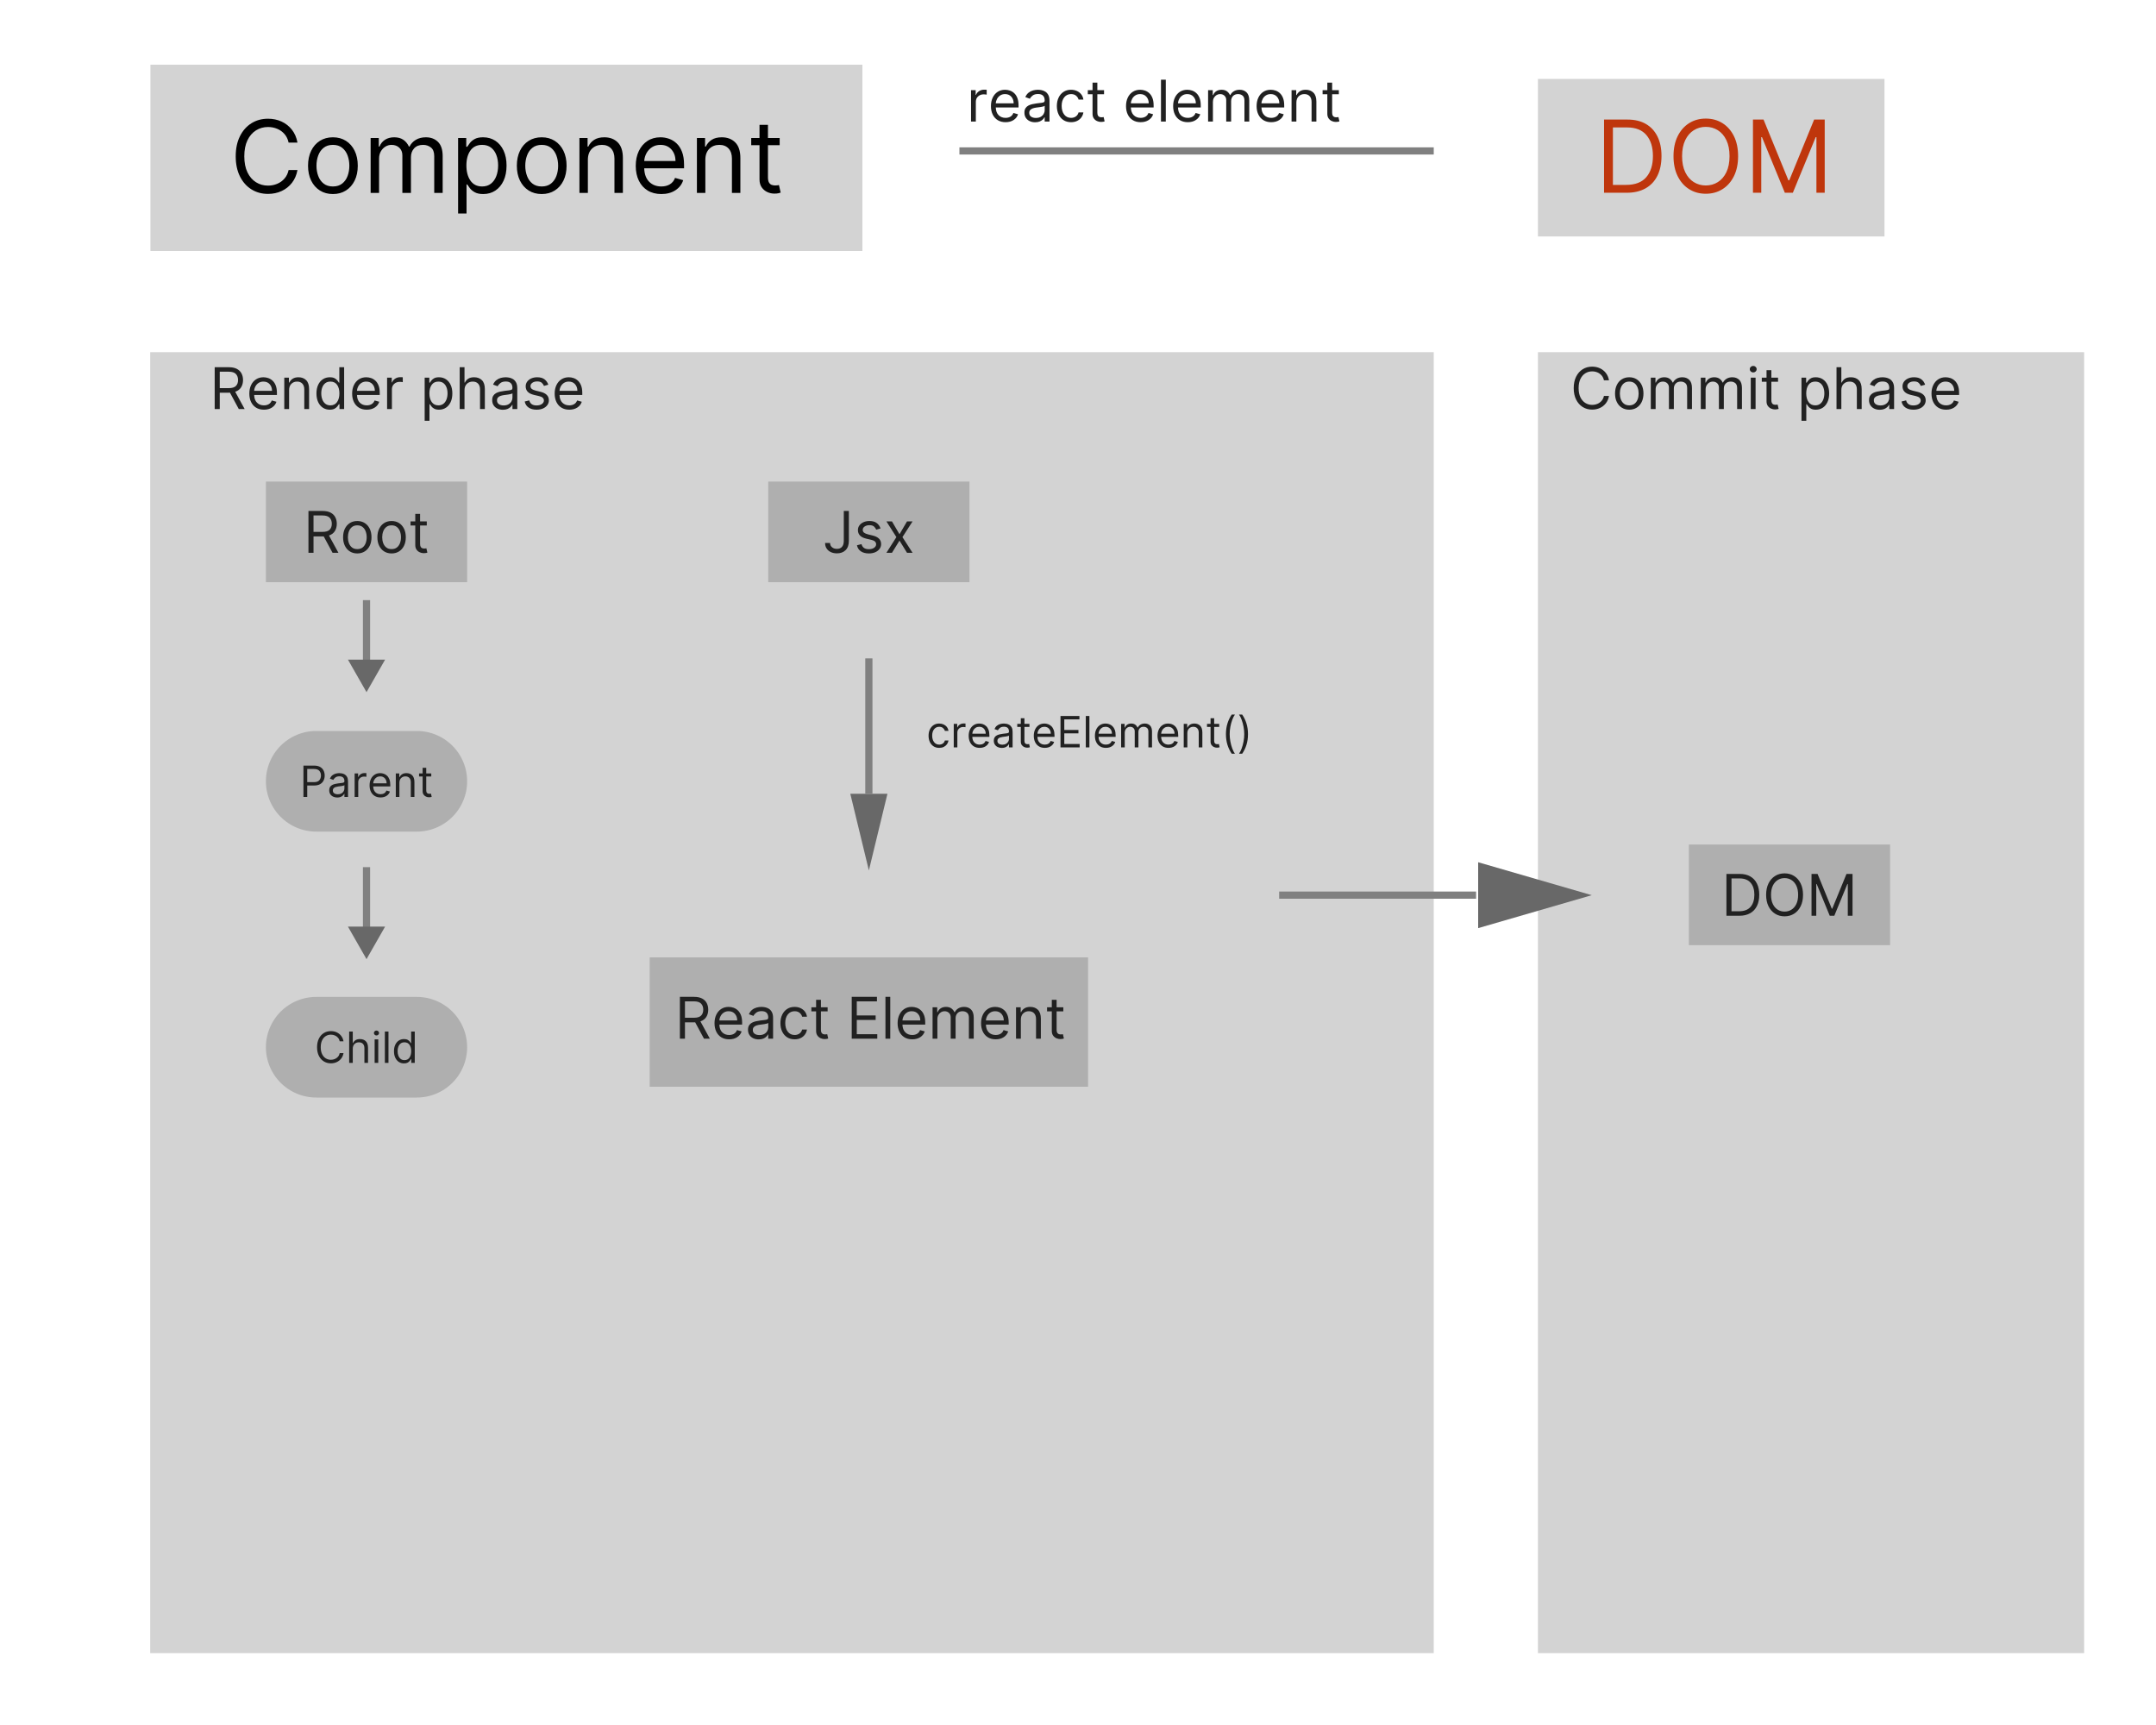 <?xml version="1.0" encoding="utf-8"?>
<svg width="300px" height="240px" viewBox="0 0 300 240" version="1.1" xmlns:xlink="http://www.w3.org/1999/xlink" xmlns="http://www.w3.org/2000/svg">
  <defs>
    <rect width="300" height="240" id="artboard_1" />
    <clipPath id="clip_1">
      <use xlink:href="#artboard_1" clip-rule="evenodd" />
    </clipPath>
  </defs>
  <g id="Artboard-3" clip-path="url(#clip_1)">
    <g id="Group" transform="translate(20.93 9)">
      <path d="M0 0L99.07 0L99.07 25.919L0 25.919L0 0Z" id="Rectangle" fill="#D3D3D3" fill-rule="evenodd" stroke="none" />
      <g id="Component" transform="translate(11.035 4.247)">
        <path d="M9.426 6.591L8.193 6.591Q8.044 5.885 7.621 5.403Q7.199 4.92 6.602 4.672Q6.006 4.423 5.33 4.423Q4.405 4.423 3.657 4.891Q2.908 5.358 2.468 6.268Q2.028 7.178 2.028 8.5Q2.028 9.822 2.468 10.732Q2.908 11.642 3.657 12.109Q4.405 12.577 5.33 12.577Q6.006 12.577 6.602 12.328Q7.199 12.079 7.621 11.597Q8.044 11.115 8.193 10.409L9.426 10.409Q9.237 11.453 8.656 12.196Q8.074 12.94 7.214 13.335Q6.354 13.73 5.33 13.73Q4.027 13.73 3.013 13.094Q1.999 12.457 1.417 11.284Q0.835 10.111 0.835 8.5Q0.835 6.889 1.417 5.716Q1.999 4.543 3.013 3.906Q4.027 3.27 5.33 3.27Q6.354 3.27 7.214 3.665Q8.074 4.06 8.656 4.804Q9.237 5.547 9.426 6.591ZM76.523 6.949L76.523 5.955L74.892 5.955L74.892 4.125L73.719 4.125L73.719 5.955L72.565 5.955L72.565 6.949L73.719 6.949L73.719 11.722Q73.719 12.388 74.029 12.825Q74.34 13.263 74.815 13.477Q75.29 13.69 75.787 13.69Q76.115 13.69 76.329 13.643Q76.543 13.596 76.662 13.551L76.423 12.497Q76.349 12.512 76.224 12.534Q76.1 12.557 75.906 12.557Q75.648 12.557 75.416 12.475Q75.185 12.393 75.039 12.147Q74.892 11.901 74.892 11.403L74.892 6.949L76.523 6.949ZM14.358 13.75Q13.324 13.75 12.546 13.258Q11.768 12.766 11.333 11.881Q10.898 10.996 10.898 9.812Q10.898 8.619 11.333 7.729Q11.768 6.839 12.546 6.347Q13.324 5.855 14.358 5.855Q15.392 5.855 16.17 6.347Q16.948 6.839 17.383 7.729Q17.818 8.619 17.818 9.812Q17.818 10.996 17.383 11.881Q16.948 12.766 16.17 13.258Q15.392 13.75 14.358 13.75ZM19.608 5.955L19.608 13.591L20.781 13.591L20.781 8.818Q20.781 8.256 21.022 7.826Q21.264 7.396 21.659 7.153Q22.054 6.909 22.511 6.909Q23.178 6.909 23.6 7.309Q24.023 7.71 24.023 8.361L24.023 13.591L25.216 13.591L25.216 8.619Q25.216 7.879 25.658 7.394Q26.101 6.909 26.906 6.909Q27.533 6.909 27.995 7.272Q28.457 7.635 28.457 8.48L28.457 13.591L29.631 13.591L29.631 8.48Q29.631 7.133 28.979 6.494Q28.328 5.855 27.304 5.855Q26.484 5.855 25.897 6.206Q25.31 6.556 25.017 7.148L24.938 7.148Q24.654 6.536 24.149 6.196Q23.645 5.855 22.889 5.855Q22.143 5.855 21.611 6.196Q21.079 6.536 20.841 7.148L20.741 7.148L20.741 5.955L19.608 5.955ZM31.778 16.454L31.778 5.955L32.912 5.955L32.912 7.168L33.051 7.168Q33.18 6.969 33.412 6.658Q33.643 6.347 34.078 6.101Q34.513 5.855 35.258 5.855Q36.223 5.855 36.959 6.337Q37.695 6.82 38.107 7.705Q38.52 8.589 38.52 9.793Q38.52 11.006 38.107 11.893Q37.695 12.78 36.964 13.265Q36.233 13.75 35.278 13.75Q34.543 13.75 34.1 13.504Q33.658 13.258 33.419 12.942Q33.18 12.626 33.051 12.418L32.952 12.418L32.952 16.454L31.778 16.454ZM41.6 13.258Q42.378 13.75 43.412 13.75Q44.446 13.75 45.224 13.258Q46.002 12.766 46.437 11.881Q46.872 10.996 46.872 9.812Q46.872 8.619 46.437 7.729Q46.002 6.839 45.224 6.347Q44.446 5.855 43.412 5.855Q42.378 5.855 41.6 6.347Q40.822 6.839 40.387 7.729Q39.952 8.619 39.952 9.812Q39.952 10.996 40.387 11.881Q40.822 12.766 41.6 13.258ZM49.835 8.997L49.835 13.591L48.662 13.591L48.662 5.955L49.795 5.955L49.795 7.148L49.895 7.148Q50.163 6.566 50.71 6.211Q51.257 5.855 52.122 5.855Q53.281 5.855 53.994 6.566Q54.707 7.277 54.707 8.739L54.707 13.591L53.534 13.591L53.534 8.818Q53.534 7.918 53.067 7.414Q52.599 6.909 51.784 6.909Q50.944 6.909 50.39 7.453Q49.835 7.998 49.835 8.997ZM58.155 13.26Q58.953 13.75 60.057 13.75Q61.22 13.75 62.026 13.218Q62.831 12.686 63.099 11.821L61.966 11.503Q61.742 12.099 61.245 12.398Q60.748 12.696 60.057 12.696Q59.023 12.696 58.369 12.045Q57.715 11.393 57.675 10.171L63.219 10.171L63.219 9.673Q63.219 8.604 62.935 7.874Q62.652 7.143 62.175 6.698Q61.697 6.253 61.116 6.054Q60.534 5.855 59.938 5.855Q58.903 5.855 58.13 6.36Q57.357 6.864 56.927 7.762Q56.497 8.659 56.497 9.832Q56.497 11.006 56.927 11.888Q57.357 12.771 58.155 13.26ZM66.182 8.997L66.182 13.591L65.008 13.591L65.008 5.955L66.142 5.955L66.142 7.148L66.242 7.148Q66.51 6.566 67.057 6.211Q67.604 5.855 68.469 5.855Q69.627 5.855 70.341 6.566Q71.054 7.277 71.054 8.739L71.054 13.591L69.881 13.591L69.881 8.818Q69.881 7.918 69.413 7.414Q68.946 6.909 68.131 6.909Q67.29 6.909 66.736 7.453Q66.182 7.998 66.182 8.997ZM14.358 12.696Q15.143 12.696 15.651 12.293Q16.158 11.891 16.401 11.234Q16.645 10.578 16.645 9.812Q16.645 9.047 16.401 8.386Q16.158 7.724 15.651 7.317Q15.143 6.909 14.358 6.909Q13.572 6.909 13.065 7.317Q12.558 7.724 12.315 8.386Q12.071 9.047 12.071 9.812Q12.071 10.578 12.315 11.234Q12.558 11.891 13.065 12.293Q13.572 12.696 14.358 12.696ZM32.932 9.773Q32.932 11.07 33.496 11.883Q34.06 12.696 35.119 12.696Q35.855 12.696 36.35 12.306Q36.844 11.915 37.096 11.252Q37.347 10.588 37.347 9.773Q37.347 8.967 37.1 8.319Q36.854 7.67 36.36 7.289Q35.865 6.909 35.119 6.909Q34.045 6.909 33.489 7.7Q32.932 8.49 32.932 9.773ZM44.705 12.293Q44.197 12.696 43.412 12.696Q42.626 12.696 42.119 12.293Q41.612 11.891 41.369 11.234Q41.125 10.578 41.125 9.812Q41.125 9.047 41.369 8.386Q41.612 7.724 42.119 7.317Q42.626 6.909 43.412 6.909Q44.197 6.909 44.705 7.317Q45.212 7.724 45.455 8.386Q45.699 9.047 45.699 9.812Q45.699 10.578 45.455 11.234Q45.212 11.891 44.705 12.293ZM62.026 9.156L57.675 9.156Q57.715 8.565 57.999 8.05Q58.282 7.536 58.774 7.222Q59.266 6.909 59.938 6.909Q60.892 6.909 61.459 7.548Q62.026 8.187 62.026 9.156Z" />
      </g>
    </g>
    <path d="M0 0L66 0" transform="translate(133.5 21)" id="Arrow" fill="none" fill-rule="evenodd" stroke="#808080" stroke-width="1" />
    <g id="react-element" fill="#212121" transform="translate(134.5 9)">
      <path d="M27.716 2.091L27.716 7.909L27.046 7.909L27.046 2.091L27.716 2.091ZM19.125 3.545L19.125 4.114L18.193 4.114L18.193 6.659Q18.193 6.943 18.277 7.084Q18.361 7.224 18.493 7.271Q18.625 7.318 18.773 7.318Q18.884 7.318 18.954 7.305Q19.026 7.293 19.068 7.284L19.204 7.886Q19.136 7.912 19.014 7.939Q18.892 7.966 18.704 7.966Q18.421 7.966 18.149 7.844Q17.878 7.722 17.7 7.472Q17.523 7.222 17.523 6.841L17.523 4.114L16.864 4.114L16.864 3.545L17.523 3.545L17.523 2.5L18.193 2.5L18.193 3.545L19.125 3.545ZM51.795 4.114L51.795 3.545L50.864 3.545L50.864 2.5L50.193 2.5L50.193 3.545L49.534 3.545L49.534 4.114L50.193 4.114L50.193 6.841Q50.193 7.222 50.371 7.472Q50.548 7.722 50.82 7.844Q51.091 7.966 51.375 7.966Q51.562 7.966 51.685 7.939Q51.807 7.912 51.875 7.886L51.739 7.284Q51.696 7.293 51.625 7.305Q51.554 7.318 51.443 7.318Q51.295 7.318 51.163 7.271Q51.031 7.224 50.947 7.084Q50.864 6.943 50.864 6.659L50.864 4.114L51.795 4.114ZM0.614 3.545L0.614 7.909L1.284 7.909L1.284 5.148Q1.284 4.705 1.597 4.415Q1.909 4.125 2.386 4.125Q2.52 4.125 2.641 4.143Q2.761 4.162 2.795 4.17L2.795 3.489Q2.739 3.483 2.628 3.48Q2.517 3.477 2.443 3.477Q2.051 3.477 1.739 3.679Q1.426 3.881 1.307 4.205L1.261 4.205L1.261 3.545L0.614 3.545ZM4.334 7.72Q4.79 8 5.42 8Q6.085 8 6.545 7.696Q7.006 7.392 7.159 6.898L6.511 6.716Q6.384 7.057 6.099 7.227Q5.815 7.398 5.42 7.398Q4.83 7.398 4.456 7.026Q4.082 6.653 4.06 5.955L7.227 5.955L7.227 5.67Q7.227 5.06 7.065 4.642Q6.903 4.224 6.631 3.97Q6.358 3.716 6.026 3.602Q5.693 3.489 5.352 3.489Q4.761 3.489 4.32 3.777Q3.878 4.065 3.632 4.578Q3.386 5.091 3.386 5.761Q3.386 6.432 3.632 6.936Q3.878 7.44 4.334 7.72ZM9.534 8.011Q9.119 8.011 8.781 7.854Q8.443 7.696 8.244 7.396Q8.045 7.097 8.045 6.67Q8.045 6.295 8.193 6.061Q8.341 5.827 8.588 5.693Q8.835 5.56 9.135 5.493Q9.435 5.426 9.739 5.386Q10.136 5.335 10.385 5.308Q10.633 5.281 10.749 5.216Q10.864 5.151 10.864 4.989L10.864 4.966Q10.864 4.545 10.635 4.312Q10.406 4.08 9.943 4.08Q9.463 4.08 9.19 4.29Q8.918 4.5 8.807 4.739L8.17 4.511Q8.341 4.114 8.626 3.891Q8.912 3.668 9.251 3.578Q9.591 3.489 9.92 3.489Q10.131 3.489 10.405 3.538Q10.679 3.588 10.936 3.741Q11.193 3.895 11.364 4.205Q11.534 4.514 11.534 5.034L11.534 7.909L10.864 7.909L10.864 7.318L10.829 7.318Q10.761 7.46 10.602 7.622Q10.443 7.784 10.179 7.898Q9.915 8.011 9.534 8.011ZM13.477 7.71Q13.921 8 14.534 8Q15.017 8 15.382 7.82Q15.747 7.639 15.97 7.331Q16.193 7.023 16.25 6.636L15.579 6.636Q15.486 6.994 15.206 7.196Q14.926 7.398 14.534 7.398Q13.938 7.398 13.582 6.942Q13.227 6.486 13.227 5.727Q13.227 4.986 13.587 4.538Q13.946 4.091 14.534 4.091Q14.977 4.091 15.24 4.322Q15.503 4.554 15.579 4.852L16.25 4.852Q16.193 4.443 15.957 4.136Q15.722 3.83 15.352 3.659Q14.983 3.489 14.523 3.489Q13.932 3.489 13.49 3.777Q13.048 4.065 12.803 4.575Q12.557 5.085 12.557 5.75Q12.557 6.403 12.796 6.912Q13.034 7.42 13.477 7.71ZM23.129 7.72Q23.585 8 24.216 8Q24.881 8 25.341 7.696Q25.801 7.392 25.954 6.898L25.307 6.716Q25.179 7.057 24.895 7.227Q24.611 7.398 24.216 7.398Q23.625 7.398 23.251 7.026Q22.878 6.653 22.855 5.955L26.023 5.955L26.023 5.67Q26.023 5.06 25.861 4.642Q25.699 4.224 25.426 3.97Q25.153 3.716 24.821 3.602Q24.489 3.489 24.148 3.489Q23.557 3.489 23.115 3.777Q22.673 4.065 22.428 4.578Q22.182 5.091 22.182 5.761Q22.182 6.432 22.428 6.936Q22.673 7.44 23.129 7.72ZM29.686 7.72Q30.142 8 30.773 8Q31.438 8 31.898 7.696Q32.358 7.392 32.511 6.898L31.864 6.716Q31.736 7.057 31.452 7.227Q31.168 7.398 30.773 7.398Q30.182 7.398 29.808 7.026Q29.435 6.653 29.412 5.955L32.58 5.955L32.58 5.67Q32.58 5.06 32.418 4.642Q32.256 4.224 31.983 3.97Q31.71 3.716 31.378 3.602Q31.046 3.489 30.704 3.489Q30.114 3.489 29.672 3.777Q29.23 4.065 28.984 4.578Q28.739 5.091 28.739 5.761Q28.739 6.432 28.984 6.936Q29.23 7.44 29.686 7.72ZM33.602 3.545L34.25 3.545L34.25 4.227L34.307 4.227Q34.443 3.878 34.747 3.683Q35.051 3.489 35.477 3.489Q35.909 3.489 36.197 3.683Q36.486 3.878 36.648 4.227L36.693 4.227Q36.861 3.889 37.196 3.689Q37.531 3.489 38 3.489Q38.585 3.489 38.957 3.854Q39.33 4.219 39.33 4.989L39.33 7.909L38.659 7.909L38.659 4.989Q38.659 4.506 38.395 4.298Q38.131 4.091 37.773 4.091Q37.312 4.091 37.06 4.368Q36.807 4.645 36.807 5.068L36.807 7.909L36.125 7.909L36.125 4.92Q36.125 4.548 35.883 4.32Q35.642 4.091 35.261 4.091Q35 4.091 34.774 4.23Q34.548 4.369 34.41 4.615Q34.273 4.861 34.273 5.182L34.273 7.909L33.602 7.909L33.602 3.545ZM41.3 7.72Q41.756 8 42.386 8Q43.051 8 43.511 7.696Q43.972 7.392 44.125 6.898L43.477 6.716Q43.349 7.057 43.065 7.227Q42.781 7.398 42.386 7.398Q41.795 7.398 41.422 7.026Q41.048 6.653 41.026 5.955L44.193 5.955L44.193 5.67Q44.193 5.06 44.031 4.642Q43.869 4.224 43.597 3.97Q43.324 3.716 42.992 3.602Q42.659 3.489 42.318 3.489Q41.727 3.489 41.285 3.777Q40.844 4.065 40.598 4.578Q40.352 5.091 40.352 5.761Q40.352 6.432 40.598 6.936Q40.844 7.44 41.3 7.72ZM45.886 5.284L45.886 7.909L45.216 7.909L45.216 3.545L45.864 3.545L45.864 4.227L45.92 4.227Q46.074 3.895 46.386 3.692Q46.699 3.489 47.193 3.489Q47.855 3.489 48.263 3.895Q48.67 4.301 48.67 5.136L48.67 7.909L48 7.909L48 5.182Q48 4.668 47.733 4.379Q47.466 4.091 47 4.091Q46.52 4.091 46.203 4.402Q45.886 4.713 45.886 5.284ZM6.545 5.375L4.06 5.375Q4.082 5.037 4.244 4.743Q4.406 4.449 4.688 4.27Q4.969 4.091 5.352 4.091Q5.898 4.091 6.222 4.456Q6.545 4.821 6.545 5.375ZM25.341 5.375L22.855 5.375Q22.878 5.037 23.04 4.743Q23.202 4.449 23.483 4.27Q23.764 4.091 24.148 4.091Q24.693 4.091 25.017 4.456Q25.341 4.821 25.341 5.375ZM31.898 5.375L29.412 5.375Q29.435 5.037 29.597 4.743Q29.759 4.449 30.04 4.27Q30.321 4.091 30.704 4.091Q31.25 4.091 31.574 4.456Q31.898 4.821 31.898 5.375ZM43.511 5.375L41.026 5.375Q41.048 5.037 41.21 4.743Q41.372 4.449 41.653 4.27Q41.935 4.091 42.318 4.091Q42.864 4.091 43.188 4.456Q43.511 4.821 43.511 5.375ZM9.636 7.409Q10.034 7.409 10.308 7.253Q10.582 7.097 10.723 6.849Q10.864 6.602 10.864 6.33L10.864 5.716Q10.821 5.767 10.678 5.808Q10.534 5.849 10.348 5.879Q10.162 5.909 9.987 5.93Q9.812 5.952 9.705 5.966Q9.443 6 9.217 6.075Q8.991 6.151 8.854 6.3Q8.716 6.449 8.716 6.705Q8.716 7.054 8.976 7.232Q9.236 7.409 9.636 7.409Z" />
    </g>
    <g id="Group-Copy" transform="translate(214 10.98)">
      <path d="M0 0L48.219 0L48.219 21.919L0 21.919L0 0Z" id="Rectangle" fill="#D3D3D3" fill-rule="evenodd" stroke="none" />
      <g id="DOM" fill="#BF360C" transform="translate(7.965 2.247)">
        <path d="M19.886 8.5Q19.886 10.111 19.305 11.284Q18.723 12.457 17.709 13.094Q16.695 13.73 15.392 13.73Q14.089 13.73 13.075 13.094Q12.061 12.457 11.479 11.284Q10.898 10.111 10.898 8.5Q10.898 6.889 11.479 5.716Q12.061 4.543 13.075 3.906Q14.089 3.27 15.392 3.27Q16.695 3.27 17.709 3.906Q18.723 4.543 19.305 5.716Q19.886 6.889 19.886 8.5ZM4.375 13.591L1.233 13.591L1.233 3.409L4.514 3.409Q5.996 3.409 7.05 4.018Q8.104 4.627 8.665 5.763Q9.227 6.899 9.227 8.48Q9.227 10.071 8.661 11.217Q8.094 12.363 7.01 12.977Q5.926 13.591 4.375 13.591ZM23.426 3.409L21.954 3.409L21.954 13.591L23.108 13.591L23.108 5.855L23.207 5.855L26.389 13.591L27.503 13.591L30.685 5.855L30.784 5.855L30.784 13.591L31.938 13.591L31.938 3.409L30.466 3.409L27.006 11.861L26.886 11.861L23.426 3.409ZM18.693 8.5Q18.693 7.178 18.253 6.268Q17.813 5.358 17.065 4.891Q16.317 4.423 15.392 4.423Q14.467 4.423 13.719 4.891Q12.971 5.358 12.531 6.268Q12.091 7.178 12.091 8.5Q12.091 9.822 12.531 10.732Q12.971 11.642 13.719 12.109Q14.467 12.577 15.392 12.577Q16.317 12.577 17.065 12.109Q17.813 11.642 18.253 10.732Q18.693 9.822 18.693 8.5ZM2.466 12.497L4.295 12.497Q6.19 12.497 7.112 11.421Q8.034 10.345 8.034 8.48Q8.034 6.631 7.129 5.567Q6.224 4.503 4.435 4.503L2.466 4.503L2.466 12.497Z" />
      </g>
    </g>
    <path d="M0 0L178.6 0L178.6 181L0 181L0 0Z" transform="translate(20.9 49)" id="Rectangle" fill="#D3D3D3" fill-rule="evenodd" stroke="none" />
    <path d="M0 0L76 0L76 181L0 181L0 0Z" transform="translate(214 49)" id="Rectangle-2" fill="#D3D3D3" fill-rule="evenodd" stroke="none" />
    <g id="Render-phase" fill="#212121" transform="translate(21.8 49)">
      <path d="M8.074 7.909L8.074 2.091L10.04 2.091Q10.722 2.091 11.159 2.322Q11.597 2.554 11.807 2.957Q12.017 3.361 12.017 3.875Q12.017 4.455 11.751 4.885Q11.486 5.315 10.929 5.506L12.244 7.909L11.426 7.909L10.199 5.634Q10.128 5.636 10.051 5.636L8.778 5.636L8.778 7.909L8.074 7.909ZM24.085 8Q23.54 8 23.122 7.723Q22.704 7.446 22.469 6.939Q22.233 6.432 22.233 5.739Q22.233 5.051 22.469 4.545Q22.704 4.04 23.125 3.764Q23.546 3.489 24.097 3.489Q24.523 3.489 24.771 3.629Q25.02 3.77 25.152 3.947Q25.284 4.125 25.358 4.239L25.415 4.239L25.415 2.091L26.085 2.091L26.085 7.909L25.438 7.909L25.438 7.239L25.358 7.239Q25.284 7.358 25.148 7.538Q25.011 7.719 24.759 7.859Q24.506 8 24.085 8ZM42.835 5.284L42.835 7.909L42.165 7.909L42.165 2.091L42.835 2.091L42.835 4.227L42.892 4.227Q43.045 3.889 43.354 3.689Q43.662 3.489 44.176 3.489Q44.847 3.489 45.256 3.892Q45.665 4.295 45.665 5.136L45.665 7.909L44.994 7.909L44.994 5.182Q44.994 4.662 44.726 4.376Q44.457 4.091 43.983 4.091Q43.486 4.091 43.16 4.402Q42.835 4.713 42.835 5.284ZM8.778 5L10.028 5Q10.727 5 11.026 4.699Q11.324 4.398 11.324 3.875Q11.324 3.349 11.024 3.033Q10.724 2.716 10.017 2.716L8.778 2.716L8.778 5ZM32.062 3.545L32.71 3.545L32.71 4.205L32.756 4.205Q32.875 3.881 33.188 3.679Q33.5 3.477 33.892 3.477Q33.966 3.477 34.077 3.48Q34.188 3.483 34.244 3.489L34.244 4.17Q34.21 4.162 34.09 4.143Q33.969 4.125 33.835 4.125Q33.358 4.125 33.045 4.415Q32.733 4.705 32.733 5.148L32.733 7.909L32.062 7.909L32.062 3.545ZM14.926 8Q14.296 8 13.839 7.72Q13.383 7.44 13.138 6.936Q12.892 6.432 12.892 5.761Q12.892 5.091 13.138 4.578Q13.383 4.065 13.825 3.777Q14.267 3.489 14.858 3.489Q15.199 3.489 15.531 3.602Q15.864 3.716 16.136 3.97Q16.409 4.224 16.571 4.642Q16.733 5.06 16.733 5.67L16.733 5.955L13.565 5.955Q13.588 6.653 13.962 7.026Q14.335 7.398 14.926 7.398Q15.321 7.398 15.605 7.227Q15.889 7.057 16.017 6.716L16.665 6.898Q16.511 7.392 16.051 7.696Q15.591 8 14.926 8ZM18.426 7.909L18.426 5.284Q18.426 4.713 18.743 4.402Q19.06 4.091 19.54 4.091Q20.006 4.091 20.273 4.379Q20.54 4.668 20.54 5.182L20.54 7.909L21.21 7.909L21.21 5.136Q21.21 4.301 20.803 3.895Q20.395 3.489 19.733 3.489Q19.239 3.489 18.926 3.692Q18.614 3.895 18.46 4.227L18.403 4.227L18.403 3.545L17.756 3.545L17.756 7.909L18.426 7.909ZM28.146 7.72Q28.602 8 29.233 8Q29.898 8 30.358 7.696Q30.818 7.392 30.972 6.898L30.324 6.716Q30.196 7.057 29.912 7.227Q29.628 7.398 29.233 7.398Q28.642 7.398 28.268 7.026Q27.895 6.653 27.872 5.955L31.04 5.955L31.04 5.67Q31.04 5.06 30.878 4.642Q30.716 4.224 30.443 3.97Q30.171 3.716 29.838 3.602Q29.506 3.489 29.165 3.489Q28.574 3.489 28.132 3.777Q27.69 4.065 27.445 4.578Q27.199 5.091 27.199 5.761Q27.199 6.432 27.445 6.936Q27.69 7.44 28.146 7.72ZM37.29 3.545L37.29 9.545L37.96 9.545L37.96 7.239L38.017 7.239Q38.091 7.358 38.227 7.538Q38.364 7.719 38.617 7.859Q38.869 8 39.29 8Q39.835 8 40.253 7.723Q40.67 7.446 40.906 6.939Q41.142 6.432 41.142 5.739Q41.142 5.051 40.906 4.545Q40.67 4.04 40.25 3.764Q39.83 3.489 39.278 3.489Q38.852 3.489 38.604 3.629Q38.355 3.77 38.223 3.947Q38.091 4.125 38.017 4.239L37.938 4.239L37.938 3.545L37.29 3.545ZM47.423 7.854Q47.761 8.011 48.176 8.011Q48.557 8.011 48.821 7.898Q49.085 7.784 49.244 7.622Q49.403 7.46 49.472 7.318L49.506 7.318L49.506 7.909L50.176 7.909L50.176 5.034Q50.176 4.514 50.006 4.205Q49.835 3.895 49.578 3.741Q49.321 3.588 49.047 3.538Q48.773 3.489 48.562 3.489Q48.233 3.489 47.894 3.578Q47.554 3.668 47.269 3.891Q46.983 4.114 46.812 4.511L47.449 4.739Q47.56 4.5 47.832 4.29Q48.105 4.08 48.585 4.08Q49.048 4.08 49.277 4.312Q49.506 4.545 49.506 4.966L49.506 4.989Q49.506 5.151 49.391 5.216Q49.276 5.281 49.027 5.308Q48.778 5.335 48.381 5.386Q48.077 5.426 47.777 5.493Q47.477 5.56 47.23 5.693Q46.983 5.827 46.835 6.061Q46.688 6.295 46.688 6.67Q46.688 7.097 46.886 7.396Q47.085 7.696 47.423 7.854ZM54.494 4.523L53.892 4.693Q53.804 4.466 53.597 4.267Q53.389 4.068 52.949 4.068Q52.548 4.068 52.283 4.251Q52.017 4.435 52.017 4.716Q52.017 4.966 52.199 5.111Q52.381 5.256 52.767 5.352L53.415 5.511Q54.574 5.795 54.574 6.693Q54.574 7.068 54.359 7.364Q54.145 7.659 53.761 7.83Q53.378 8 52.869 8Q52.202 8 51.764 7.71Q51.327 7.42 51.21 6.864L51.847 6.705Q52.026 7.409 52.858 7.409Q53.327 7.409 53.604 7.209Q53.881 7.009 53.881 6.727Q53.881 6.264 53.233 6.114L52.506 5.943Q51.906 5.801 51.626 5.501Q51.347 5.202 51.347 4.75Q51.347 4.381 51.555 4.097Q51.764 3.812 52.126 3.651Q52.489 3.489 52.949 3.489Q53.597 3.489 53.967 3.773Q54.338 4.057 54.494 4.523ZM56.328 7.72Q56.784 8 57.415 8Q58.08 8 58.54 7.696Q59 7.392 59.153 6.898L58.506 6.716Q58.378 7.057 58.094 7.227Q57.81 7.398 57.415 7.398Q56.824 7.398 56.45 7.026Q56.077 6.653 56.054 5.955L59.222 5.955L59.222 5.67Q59.222 5.06 59.06 4.642Q58.898 4.224 58.625 3.97Q58.352 3.716 58.02 3.602Q57.688 3.489 57.347 3.489Q56.756 3.489 56.314 3.777Q55.872 4.065 55.626 4.578Q55.381 5.091 55.381 5.761Q55.381 6.432 55.626 6.936Q55.872 7.44 56.328 7.72ZM13.565 5.375L16.051 5.375Q16.051 4.821 15.727 4.456Q15.403 4.091 14.858 4.091Q14.474 4.091 14.193 4.27Q13.912 4.449 13.75 4.743Q13.588 5.037 13.565 5.375ZM24.176 7.398Q24.781 7.398 25.104 6.933Q25.426 6.469 25.426 5.727Q25.426 4.994 25.108 4.543Q24.79 4.091 24.176 4.091Q23.75 4.091 23.467 4.308Q23.185 4.526 23.044 4.896Q22.903 5.267 22.903 5.727Q22.903 6.193 23.047 6.572Q23.19 6.952 23.473 7.175Q23.756 7.398 24.176 7.398ZM30.358 5.375L27.872 5.375Q27.895 5.037 28.057 4.743Q28.219 4.449 28.5 4.27Q28.781 4.091 29.165 4.091Q29.71 4.091 30.034 4.456Q30.358 4.821 30.358 5.375ZM38.271 6.933Q37.949 6.469 37.949 5.727Q37.949 4.994 38.267 4.543Q38.585 4.091 39.199 4.091Q39.625 4.091 39.908 4.308Q40.19 4.526 40.331 4.896Q40.472 5.267 40.472 5.727Q40.472 6.193 40.328 6.572Q40.185 6.952 39.902 7.175Q39.619 7.398 39.199 7.398Q38.594 7.398 38.271 6.933ZM58.54 5.375L56.054 5.375Q56.077 5.037 56.239 4.743Q56.401 4.449 56.682 4.27Q56.963 4.091 57.347 4.091Q57.892 4.091 58.216 4.456Q58.54 4.821 58.54 5.375ZM48.95 7.253Q48.676 7.409 48.278 7.409Q47.878 7.409 47.618 7.232Q47.358 7.054 47.358 6.705Q47.358 6.449 47.496 6.3Q47.633 6.151 47.859 6.075Q48.085 6 48.347 5.966Q48.455 5.952 48.629 5.93Q48.804 5.909 48.99 5.879Q49.176 5.849 49.32 5.808Q49.463 5.767 49.506 5.716L49.506 6.33Q49.506 6.602 49.365 6.849Q49.224 7.097 48.95 7.253Z" />
    </g>
    <g id="--Commit-phase" fill="#212121" transform="translate(214 49)">
      <path d="M29.618 2.685Q29.759 2.818 29.954 2.818Q30.151 2.818 30.291 2.685Q30.432 2.551 30.432 2.364Q30.432 2.176 30.291 2.043Q30.151 1.909 29.954 1.909Q29.759 1.909 29.618 2.043Q29.477 2.176 29.477 2.364Q29.477 2.551 29.618 2.685ZM9.886 3.909L9.182 3.909Q9.097 3.506 8.855 3.23Q8.614 2.955 8.273 2.812Q7.932 2.67 7.545 2.67Q7.017 2.67 6.589 2.938Q6.162 3.205 5.911 3.724Q5.659 4.244 5.659 5Q5.659 5.756 5.911 6.276Q6.162 6.795 6.589 7.062Q7.017 7.33 7.545 7.33Q7.932 7.33 8.273 7.188Q8.614 7.045 8.855 6.77Q9.097 6.494 9.182 6.091L9.886 6.091Q9.778 6.688 9.446 7.112Q9.114 7.537 8.622 7.763Q8.131 7.989 7.545 7.989Q6.801 7.989 6.222 7.625Q5.642 7.261 5.31 6.591Q4.977 5.92 4.977 5Q4.977 4.08 5.31 3.409Q5.642 2.739 6.222 2.375Q6.801 2.011 7.545 2.011Q8.131 2.011 8.622 2.237Q9.114 2.463 9.446 2.888Q9.778 3.312 9.886 3.909ZM42.216 5.284L42.216 7.909L41.545 7.909L41.545 2.091L42.216 2.091L42.216 4.227L42.273 4.227Q42.426 3.889 42.734 3.689Q43.043 3.489 43.557 3.489Q44.227 3.489 44.636 3.892Q45.045 4.295 45.045 5.136L45.045 7.909L44.375 7.909L44.375 5.182Q44.375 4.662 44.106 4.376Q43.838 4.091 43.364 4.091Q42.867 4.091 42.541 4.402Q42.216 4.713 42.216 5.284ZM33.409 3.545L33.409 4.114L32.477 4.114L32.477 6.659Q32.477 6.943 32.561 7.084Q32.645 7.224 32.777 7.271Q32.909 7.318 33.057 7.318Q33.168 7.318 33.239 7.305Q33.31 7.293 33.352 7.284L33.489 7.886Q33.42 7.912 33.298 7.939Q33.176 7.966 32.989 7.966Q32.705 7.966 32.433 7.844Q32.162 7.722 31.984 7.472Q31.807 7.222 31.807 6.841L31.807 4.114L31.148 4.114L31.148 3.545L31.807 3.545L31.807 2.5L32.477 2.5L32.477 3.545L33.409 3.545ZM12.704 8Q12.114 8 11.669 7.719Q11.224 7.438 10.976 6.932Q10.727 6.426 10.727 5.75Q10.727 5.068 10.976 4.56Q11.224 4.051 11.669 3.77Q12.114 3.489 12.704 3.489Q13.296 3.489 13.74 3.77Q14.185 4.051 14.433 4.56Q14.682 5.068 14.682 5.75Q14.682 6.426 14.433 6.932Q14.185 7.438 13.74 7.719Q13.296 8 12.704 8ZM15.704 3.545L15.704 7.909L16.375 7.909L16.375 5.182Q16.375 4.861 16.513 4.615Q16.651 4.369 16.876 4.23Q17.102 4.091 17.364 4.091Q17.744 4.091 17.986 4.32Q18.227 4.548 18.227 4.92L18.227 7.909L18.909 7.909L18.909 5.068Q18.909 4.645 19.162 4.368Q19.415 4.091 19.875 4.091Q20.233 4.091 20.497 4.298Q20.761 4.506 20.761 4.989L20.761 7.909L21.432 7.909L21.432 4.989Q21.432 4.219 21.06 3.854Q20.688 3.489 20.102 3.489Q19.634 3.489 19.298 3.689Q18.963 3.889 18.796 4.227L18.75 4.227Q18.588 3.878 18.3 3.683Q18.011 3.489 17.579 3.489Q17.153 3.489 16.849 3.683Q16.546 3.878 16.409 4.227L16.352 4.227L16.352 3.545L15.704 3.545ZM22.659 7.909L22.659 3.545L23.307 3.545L23.307 4.227L23.364 4.227Q23.5 3.878 23.804 3.683Q24.108 3.489 24.534 3.489Q24.966 3.489 25.254 3.683Q25.543 3.878 25.704 4.227L25.75 4.227Q25.918 3.889 26.253 3.689Q26.588 3.489 27.057 3.489Q27.642 3.489 28.014 3.854Q28.386 4.219 28.386 4.989L28.386 7.909L27.716 7.909L27.716 4.989Q27.716 4.506 27.452 4.298Q27.188 4.091 26.829 4.091Q26.369 4.091 26.116 4.368Q25.864 4.645 25.864 5.068L25.864 7.909L25.182 7.909L25.182 4.92Q25.182 4.548 24.94 4.32Q24.699 4.091 24.318 4.091Q24.057 4.091 23.831 4.23Q23.605 4.369 23.467 4.615Q23.329 4.861 23.329 5.182L23.329 7.909L22.659 7.909ZM36.67 3.545L36.67 9.545L37.341 9.545L37.341 7.239L37.398 7.239Q37.472 7.358 37.608 7.538Q37.744 7.719 37.997 7.859Q38.25 8 38.67 8Q39.216 8 39.633 7.723Q40.051 7.446 40.287 6.939Q40.523 6.432 40.523 5.739Q40.523 5.051 40.287 4.545Q40.051 4.04 39.631 3.764Q39.21 3.489 38.659 3.489Q38.233 3.489 37.984 3.629Q37.736 3.77 37.604 3.947Q37.472 4.125 37.398 4.239L37.318 4.239L37.318 3.545L36.67 3.545ZM46.804 7.854Q47.142 8.011 47.557 8.011Q47.938 8.011 48.202 7.898Q48.466 7.784 48.625 7.622Q48.784 7.46 48.852 7.318L48.886 7.318L48.886 7.909L49.557 7.909L49.557 5.034Q49.557 4.514 49.386 4.205Q49.216 3.895 48.959 3.741Q48.702 3.588 48.428 3.538Q48.153 3.489 47.943 3.489Q47.614 3.489 47.274 3.578Q46.935 3.668 46.649 3.891Q46.364 4.114 46.193 4.511L46.83 4.739Q46.94 4.5 47.213 4.29Q47.486 4.08 47.966 4.08Q48.429 4.08 48.658 4.312Q48.886 4.545 48.886 4.966L48.886 4.989Q48.886 5.151 48.771 5.216Q48.656 5.281 48.408 5.308Q48.159 5.335 47.761 5.386Q47.457 5.426 47.158 5.493Q46.858 5.56 46.611 5.693Q46.364 5.827 46.216 6.061Q46.068 6.295 46.068 6.67Q46.068 7.097 46.267 7.396Q46.466 7.696 46.804 7.854ZM53.875 4.523L53.273 4.693Q53.185 4.466 52.977 4.267Q52.77 4.068 52.33 4.068Q51.929 4.068 51.663 4.251Q51.398 4.435 51.398 4.716Q51.398 4.966 51.58 5.111Q51.761 5.256 52.148 5.352L52.795 5.511Q53.955 5.795 53.955 6.693Q53.955 7.068 53.74 7.364Q53.526 7.659 53.142 7.83Q52.758 8 52.25 8Q51.582 8 51.145 7.71Q50.707 7.42 50.591 6.864L51.227 6.705Q51.406 7.409 52.239 7.409Q52.707 7.409 52.984 7.209Q53.261 7.009 53.261 6.727Q53.261 6.264 52.614 6.114L51.886 5.943Q51.287 5.801 51.007 5.501Q50.727 5.202 50.727 4.75Q50.727 4.381 50.936 4.097Q51.145 3.812 51.507 3.651Q51.869 3.489 52.33 3.489Q52.977 3.489 53.348 3.773Q53.719 4.057 53.875 4.523ZM55.709 7.72Q56.165 8 56.795 8Q57.46 8 57.92 7.696Q58.381 7.392 58.534 6.898L57.886 6.716Q57.758 7.057 57.474 7.227Q57.19 7.398 56.795 7.398Q56.205 7.398 55.831 7.026Q55.457 6.653 55.435 5.955L58.602 5.955L58.602 5.67Q58.602 5.06 58.44 4.642Q58.278 4.224 58.006 3.97Q57.733 3.716 57.401 3.602Q57.068 3.489 56.727 3.489Q56.136 3.489 55.695 3.777Q55.253 4.065 55.007 4.578Q54.761 5.091 54.761 5.761Q54.761 6.432 55.007 6.936Q55.253 7.44 55.709 7.72ZM29.614 3.545L29.614 7.909L30.284 7.909L30.284 3.545L29.614 3.545ZM12.704 7.398Q13.153 7.398 13.443 7.168Q13.733 6.938 13.872 6.562Q14.011 6.188 14.011 5.75Q14.011 5.312 13.872 4.935Q13.733 4.557 13.443 4.324Q13.153 4.091 12.704 4.091Q12.256 4.091 11.966 4.324Q11.676 4.557 11.537 4.935Q11.398 5.312 11.398 5.75Q11.398 6.188 11.537 6.562Q11.676 6.938 11.966 7.168Q12.256 7.398 12.704 7.398ZM37.652 6.933Q37.33 6.469 37.33 5.727Q37.33 4.994 37.648 4.543Q37.966 4.091 38.58 4.091Q39.006 4.091 39.288 4.308Q39.571 4.526 39.712 4.896Q39.852 5.267 39.852 5.727Q39.852 6.193 39.709 6.572Q39.565 6.952 39.283 7.175Q39 7.398 38.58 7.398Q37.974 7.398 37.652 6.933ZM57.92 5.375L55.435 5.375Q55.457 5.037 55.619 4.743Q55.781 4.449 56.062 4.27Q56.344 4.091 56.727 4.091Q57.273 4.091 57.597 4.456Q57.92 4.821 57.92 5.375ZM48.331 7.253Q48.057 7.409 47.659 7.409Q47.258 7.409 46.999 7.232Q46.739 7.054 46.739 6.705Q46.739 6.449 46.876 6.3Q47.014 6.151 47.24 6.075Q47.466 6 47.727 5.966Q47.835 5.952 48.01 5.93Q48.185 5.909 48.371 5.879Q48.557 5.849 48.7 5.808Q48.844 5.767 48.886 5.716L48.886 6.33Q48.886 6.602 48.746 6.849Q48.605 7.097 48.331 7.253Z" />
    </g>
    <g id="Group-2" transform="translate(37 66.5)">
      <g id="Group">
        <path d="M0 0L28 0L28 14L0 14L0 0Z" transform="translate(0 0.5)" id="Rectangle-3" fill="#AFAFAF" fill-rule="evenodd" stroke="none" />
        <g id="Root" fill="#212121">
          <path d="M5.92 4.591L5.92 10.409L6.625 10.409L6.625 8.136L7.898 8.136Q7.974 8.136 8.045 8.134L9.273 10.409L10.091 10.409L8.776 8.006Q9.332 7.815 9.598 7.385Q9.864 6.955 9.864 6.375Q9.864 5.861 9.653 5.457Q9.443 5.054 9.006 4.822Q8.568 4.591 7.886 4.591L5.92 4.591ZM22.386 6.614L22.386 6.045L21.454 6.045L21.454 5L20.784 5L20.784 6.045L20.125 6.045L20.125 6.614L20.784 6.614L20.784 9.341Q20.784 9.722 20.962 9.972Q21.139 10.222 21.41 10.344Q21.682 10.466 21.966 10.466Q22.153 10.466 22.276 10.439Q22.398 10.412 22.466 10.386L22.329 9.784Q22.287 9.793 22.216 9.805Q22.145 9.818 22.034 9.818Q21.886 9.818 21.754 9.771Q21.622 9.724 21.538 9.584Q21.454 9.443 21.454 9.159L21.454 6.614L22.386 6.614ZM7.875 7.5L6.625 7.5L6.625 5.216L7.864 5.216Q8.571 5.216 8.871 5.533Q9.17 5.849 9.17 6.375Q9.17 6.898 8.872 7.199Q8.574 7.5 7.875 7.5ZM11.68 10.219Q12.125 10.5 12.716 10.5Q13.307 10.5 13.751 10.219Q14.196 9.938 14.445 9.432Q14.693 8.926 14.693 8.25Q14.693 7.568 14.445 7.06Q14.196 6.551 13.751 6.27Q13.307 5.989 12.716 5.989Q12.125 5.989 11.68 6.27Q11.236 6.551 10.987 7.06Q10.739 7.568 10.739 8.25Q10.739 8.926 10.987 9.432Q11.236 9.938 11.68 10.219ZM17.489 10.5Q16.898 10.5 16.453 10.219Q16.009 9.938 15.76 9.432Q15.511 8.926 15.511 8.25Q15.511 7.568 15.76 7.06Q16.009 6.551 16.453 6.27Q16.898 5.989 17.489 5.989Q18.079 5.989 18.524 6.27Q18.969 6.551 19.217 7.06Q19.466 7.568 19.466 8.25Q19.466 8.926 19.217 9.432Q18.969 9.938 18.524 10.219Q18.079 10.5 17.489 10.5ZM13.454 9.668Q13.165 9.898 12.716 9.898Q12.267 9.898 11.977 9.668Q11.688 9.438 11.548 9.062Q11.409 8.688 11.409 8.25Q11.409 7.812 11.548 7.435Q11.688 7.057 11.977 6.824Q12.267 6.591 12.716 6.591Q13.165 6.591 13.454 6.824Q13.744 7.057 13.883 7.435Q14.023 7.812 14.023 8.25Q14.023 8.688 13.883 9.062Q13.744 9.438 13.454 9.668ZM17.489 9.898Q17.938 9.898 18.227 9.668Q18.517 9.438 18.656 9.062Q18.796 8.688 18.796 8.25Q18.796 7.812 18.656 7.435Q18.517 7.057 18.227 6.824Q17.938 6.591 17.489 6.591Q17.04 6.591 16.75 6.824Q16.46 7.057 16.321 7.435Q16.182 7.812 16.182 8.25Q16.182 8.688 16.321 9.062Q16.46 9.438 16.75 9.668Q17.04 9.898 17.489 9.898Z" />
        </g>
      </g>
    </g>
    <g id="Group-2-Copy-3" transform="translate(106.9 66.5)">
      <g id="Group">
        <path d="M0 0L28 0L28 14L0 14L0 0Z" transform="translate(0 0.5)" id="Rectangle-3" fill="#AFAFAF" fill-rule="evenodd" stroke="none" />
        <g id="Jsx" fill="#212121">
          <path d="M10.511 4.591L11.216 4.591L11.216 8.75Q11.216 9.588 10.766 10.038Q10.315 10.489 9.557 10.489Q9.08 10.489 8.707 10.314Q8.335 10.139 8.122 9.815Q7.909 9.491 7.909 9.045L8.602 9.045Q8.602 9.415 8.872 9.639Q9.142 9.864 9.557 9.864Q10.014 9.864 10.263 9.578Q10.511 9.293 10.511 8.75L10.511 4.591ZM15.625 7.023L15.023 7.193Q14.935 6.966 14.727 6.767Q14.52 6.568 14.079 6.568Q13.679 6.568 13.413 6.751Q13.148 6.935 13.148 7.216Q13.148 7.466 13.329 7.611Q13.511 7.756 13.898 7.852L14.546 8.011Q15.704 8.295 15.704 9.193Q15.704 9.568 15.49 9.864Q15.276 10.159 14.892 10.329Q14.508 10.5 14 10.5Q13.332 10.5 12.895 10.21Q12.457 9.92 12.341 9.364L12.977 9.205Q13.156 9.909 13.989 9.909Q14.457 9.909 14.734 9.709Q15.011 9.509 15.011 9.227Q15.011 8.764 14.364 8.614L13.636 8.443Q13.037 8.301 12.757 8.001Q12.477 7.702 12.477 7.25Q12.477 6.881 12.686 6.597Q12.895 6.312 13.257 6.151Q13.619 5.989 14.079 5.989Q14.727 5.989 15.098 6.273Q15.469 6.557 15.625 7.023ZM18.261 7.83L17.216 6.045L16.443 6.045L17.829 8.227L16.443 10.409L17.216 10.409L18.261 8.716L19.307 10.409L20.079 10.409L18.671 8.227L20.079 6.045L19.307 6.045L18.261 7.83Z" />
        </g>
      </g>
    </g>
    <g id="Group-2-Copy-5" transform="translate(235 117)">
      <g id="Group">
        <path d="M0 0L28 0L28 14L0 14L0 0Z" transform="translate(0 0.5)" id="Rectangle-3" fill="#AFAFAF" fill-rule="evenodd" stroke="none" />
        <g id="DOM" fill="#212121">
          <path d="M15.886 7.5Q15.886 8.42 15.554 9.091Q15.222 9.761 14.642 10.125Q14.062 10.489 13.318 10.489Q12.574 10.489 11.994 10.125Q11.415 9.761 11.082 9.091Q10.75 8.42 10.75 7.5Q10.75 6.58 11.082 5.909Q11.415 5.239 11.994 4.875Q12.574 4.511 13.318 4.511Q14.062 4.511 14.642 4.875Q15.222 5.239 15.554 5.909Q15.886 6.58 15.886 7.5ZM7.023 10.409L5.227 10.409L5.227 4.591L7.102 4.591Q7.949 4.591 8.551 4.939Q9.153 5.287 9.474 5.936Q9.795 6.585 9.795 7.489Q9.795 8.398 9.472 9.053Q9.148 9.707 8.528 10.058Q7.909 10.409 7.023 10.409ZM17.909 4.591L17.068 4.591L17.068 10.409L17.727 10.409L17.727 5.989L17.784 5.989L19.602 10.409L20.239 10.409L22.057 5.989L22.114 5.989L22.114 10.409L22.773 10.409L22.773 4.591L21.932 4.591L19.954 9.42L19.886 9.42L17.909 4.591ZM15.204 7.5Q15.204 6.744 14.953 6.224Q14.702 5.705 14.274 5.438Q13.847 5.17 13.318 5.17Q12.79 5.17 12.362 5.438Q11.935 5.705 11.683 6.224Q11.432 6.744 11.432 7.5Q11.432 8.256 11.683 8.776Q11.935 9.295 12.362 9.562Q12.79 9.83 13.318 9.83Q13.847 9.83 14.274 9.562Q14.702 9.295 14.953 8.776Q15.204 8.256 15.204 7.5ZM5.932 9.784L6.977 9.784Q8.06 9.784 8.587 9.169Q9.114 8.554 9.114 7.489Q9.114 6.432 8.597 5.824Q8.08 5.216 7.057 5.216L5.932 5.216L5.932 9.784Z" />
        </g>
      </g>
    </g>
    <g id="Group-2-Copy-4" transform="translate(90.4 133.2)">
      <g id="Group">
        <path d="M0 0L61 0L61 18L0 18L0 0Z" id="Rectangle-3" fill="#AFAFAF" fill-rule="evenodd" stroke="none" />
        <g id="React-Element" fill="#212121" transform="translate(3.5 3.401)">
          <path d="M0.705 2.091L0.705 7.909L1.409 7.909L1.409 5.636L2.682 5.636Q2.759 5.636 2.83 5.634L4.057 7.909L4.875 7.909L3.56 5.506Q4.116 5.315 4.382 4.885Q4.648 4.455 4.648 3.875Q4.648 3.361 4.438 2.957Q4.227 2.554 3.79 2.322Q3.352 2.091 2.67 2.091L0.705 2.091ZM28.125 2.091L24.614 2.091L24.614 7.909L28.171 7.909L28.171 7.284L25.318 7.284L25.318 5.307L27.943 5.307L27.943 4.682L25.318 4.682L25.318 2.716L28.125 2.716L28.125 2.091ZM29.977 7.909L29.307 7.909L29.307 2.091L29.977 2.091L29.977 7.909ZM21.261 3.545L21.261 4.114L20.329 4.114L20.329 6.659Q20.329 6.943 20.413 7.084Q20.497 7.224 20.629 7.271Q20.761 7.318 20.909 7.318Q21.02 7.318 21.091 7.305Q21.162 7.293 21.204 7.284L21.341 7.886Q21.273 7.912 21.151 7.939Q21.028 7.966 20.841 7.966Q20.557 7.966 20.285 7.844Q20.014 7.722 19.837 7.472Q19.659 7.222 19.659 6.841L19.659 4.114L19 4.114L19 3.545L19.659 3.545L19.659 2.5L20.329 2.5L20.329 3.545L21.261 3.545ZM54.057 4.114L54.057 3.545L53.125 3.545L53.125 2.5L52.455 2.5L52.455 3.545L51.795 3.545L51.795 4.114L52.455 4.114L52.455 6.841Q52.455 7.222 52.632 7.472Q52.81 7.722 53.081 7.844Q53.352 7.966 53.636 7.966Q53.824 7.966 53.946 7.939Q54.068 7.912 54.136 7.886L54 7.284Q53.957 7.293 53.886 7.305Q53.815 7.318 53.705 7.318Q53.557 7.318 53.425 7.271Q53.293 7.224 53.209 7.084Q53.125 6.943 53.125 6.659L53.125 4.114L54.057 4.114ZM2.659 5L1.409 5L1.409 2.716L2.648 2.716Q3.355 2.716 3.655 3.033Q3.955 3.349 3.955 3.875Q3.955 4.398 3.656 4.699Q3.358 5 2.659 5ZM6.47 7.72Q6.926 8 7.557 8Q8.222 8 8.682 7.696Q9.142 7.392 9.295 6.898L8.648 6.716Q8.52 7.057 8.236 7.227Q7.952 7.398 7.557 7.398Q6.966 7.398 6.592 7.026Q6.219 6.653 6.196 5.955L9.364 5.955L9.364 5.67Q9.364 5.06 9.202 4.642Q9.04 4.224 8.767 3.97Q8.494 3.716 8.162 3.602Q7.83 3.489 7.489 3.489Q6.898 3.489 6.456 3.777Q6.014 4.065 5.768 4.578Q5.523 5.091 5.523 5.761Q5.523 6.432 5.768 6.936Q6.014 7.44 6.47 7.72ZM11.671 8.011Q11.256 8.011 10.918 7.854Q10.579 7.696 10.381 7.396Q10.182 7.097 10.182 6.67Q10.182 6.295 10.329 6.061Q10.477 5.827 10.724 5.693Q10.972 5.56 11.271 5.493Q11.571 5.426 11.875 5.386Q12.273 5.335 12.521 5.308Q12.77 5.281 12.885 5.216Q13 5.151 13 4.989L13 4.966Q13 4.545 12.771 4.312Q12.543 4.08 12.079 4.08Q11.599 4.08 11.327 4.29Q11.054 4.5 10.943 4.739L10.307 4.511Q10.477 4.114 10.763 3.891Q11.048 3.668 11.388 3.578Q11.727 3.489 12.057 3.489Q12.267 3.489 12.541 3.538Q12.815 3.588 13.072 3.741Q13.329 3.895 13.5 4.205Q13.671 4.514 13.671 5.034L13.671 7.909L13 7.909L13 7.318L12.966 7.318Q12.898 7.46 12.739 7.622Q12.579 7.784 12.315 7.898Q12.051 8.011 11.671 8.011ZM15.614 7.71Q16.057 8 16.671 8Q17.153 8 17.518 7.82Q17.884 7.639 18.107 7.331Q18.329 7.023 18.386 6.636L17.716 6.636Q17.622 6.994 17.342 7.196Q17.062 7.398 16.671 7.398Q16.074 7.398 15.719 6.942Q15.364 6.486 15.364 5.727Q15.364 4.986 15.723 4.538Q16.082 4.091 16.671 4.091Q17.114 4.091 17.376 4.322Q17.639 4.554 17.716 4.852L18.386 4.852Q18.329 4.443 18.094 4.136Q17.858 3.83 17.489 3.659Q17.119 3.489 16.659 3.489Q16.068 3.489 15.626 3.777Q15.185 4.065 14.939 4.575Q14.693 5.085 14.693 5.75Q14.693 6.403 14.932 6.912Q15.171 7.42 15.614 7.71ZM31.947 7.72Q32.403 8 33.034 8Q33.699 8 34.159 7.696Q34.619 7.392 34.773 6.898L34.125 6.716Q33.997 7.057 33.713 7.227Q33.429 7.398 33.034 7.398Q32.443 7.398 32.07 7.026Q31.696 6.653 31.673 5.955L34.841 5.955L34.841 5.67Q34.841 5.06 34.679 4.642Q34.517 4.224 34.244 3.97Q33.972 3.716 33.639 3.602Q33.307 3.489 32.966 3.489Q32.375 3.489 31.933 3.777Q31.491 4.065 31.246 4.578Q31 5.091 31 5.761Q31 6.432 31.246 6.936Q31.491 7.44 31.947 7.72ZM35.864 3.545L36.511 3.545L36.511 4.227L36.568 4.227Q36.705 3.878 37.008 3.683Q37.312 3.489 37.739 3.489Q38.17 3.489 38.459 3.683Q38.747 3.878 38.909 4.227L38.955 4.227Q39.122 3.889 39.457 3.689Q39.793 3.489 40.261 3.489Q40.847 3.489 41.219 3.854Q41.591 4.219 41.591 4.989L41.591 7.909L40.92 7.909L40.92 4.989Q40.92 4.506 40.656 4.298Q40.392 4.091 40.034 4.091Q39.574 4.091 39.321 4.368Q39.068 4.645 39.068 5.068L39.068 7.909L38.386 7.909L38.386 4.92Q38.386 4.548 38.145 4.32Q37.903 4.091 37.523 4.091Q37.261 4.091 37.035 4.23Q36.81 4.369 36.672 4.615Q36.534 4.861 36.534 5.182L36.534 7.909L35.864 7.909L35.864 3.545ZM43.561 7.72Q44.017 8 44.648 8Q45.312 8 45.773 7.696Q46.233 7.392 46.386 6.898L45.739 6.716Q45.611 7.057 45.327 7.227Q45.043 7.398 44.648 7.398Q44.057 7.398 43.683 7.026Q43.31 6.653 43.287 5.955L46.455 5.955L46.455 5.67Q46.455 5.06 46.293 4.642Q46.131 4.224 45.858 3.97Q45.585 3.716 45.253 3.602Q44.92 3.489 44.58 3.489Q43.989 3.489 43.547 3.777Q43.105 4.065 42.859 4.578Q42.614 5.091 42.614 5.761Q42.614 6.432 42.859 6.936Q43.105 7.44 43.561 7.72ZM48.148 5.284L48.148 7.909L47.477 7.909L47.477 3.545L48.125 3.545L48.125 4.227L48.182 4.227Q48.335 3.895 48.648 3.692Q48.96 3.489 49.455 3.489Q50.117 3.489 50.524 3.895Q50.932 4.301 50.932 5.136L50.932 7.909L50.261 7.909L50.261 5.182Q50.261 4.668 49.994 4.379Q49.727 4.091 49.261 4.091Q48.781 4.091 48.465 4.402Q48.148 4.713 48.148 5.284ZM8.682 5.375L6.196 5.375Q6.219 5.037 6.381 4.743Q6.543 4.449 6.824 4.27Q7.105 4.091 7.489 4.091Q8.034 4.091 8.358 4.456Q8.682 4.821 8.682 5.375ZM34.159 5.375L31.673 5.375Q31.696 5.037 31.858 4.743Q32.02 4.449 32.301 4.27Q32.582 4.091 32.966 4.091Q33.511 4.091 33.835 4.456Q34.159 4.821 34.159 5.375ZM45.773 5.375L43.287 5.375Q43.31 5.037 43.472 4.743Q43.633 4.449 43.915 4.27Q44.196 4.091 44.58 4.091Q45.125 4.091 45.449 4.456Q45.773 4.821 45.773 5.375ZM11.773 7.409Q12.171 7.409 12.445 7.253Q12.719 7.097 12.859 6.849Q13 6.602 13 6.33L13 5.716Q12.957 5.767 12.814 5.808Q12.671 5.849 12.484 5.879Q12.298 5.909 12.124 5.93Q11.949 5.952 11.841 5.966Q11.579 6 11.354 6.075Q11.128 6.151 10.99 6.3Q10.852 6.449 10.852 6.705Q10.852 7.054 11.112 7.232Q11.372 7.409 11.773 7.409Z" />
        </g>
      </g>
    </g>
    <g id="Group-2-Copy" transform="translate(37 101.2)">
      <g id="Group">
        <path d="M6.999 0L21.001 0Q21.173 0 21.344 0.008Q21.516 0.017 21.687 0.034Q21.858 0.051 22.028 0.076Q22.198 0.101 22.366 0.134Q22.535 0.168 22.702 0.21Q22.868 0.251 23.033 0.301Q23.197 0.351 23.359 0.409Q23.521 0.467 23.679 0.533Q23.838 0.599 23.994 0.672Q24.149 0.745 24.3 0.826Q24.452 0.907 24.599 0.996Q24.747 1.084 24.889 1.18Q25.032 1.275 25.17 1.377Q25.308 1.48 25.441 1.589Q25.574 1.698 25.701 1.813Q25.828 1.928 25.95 2.05Q26.072 2.171 26.187 2.299Q26.302 2.426 26.411 2.559Q26.52 2.692 26.623 2.83Q26.725 2.968 26.82 3.111Q26.916 3.253 27.004 3.401Q27.093 3.548 27.174 3.7Q27.255 3.851 27.328 4.007Q27.401 4.162 27.467 4.321Q27.533 4.479 27.591 4.641Q27.649 4.803 27.699 4.967Q27.748 5.132 27.79 5.298Q27.832 5.465 27.866 5.634Q27.899 5.802 27.924 5.972Q27.95 6.142 27.966 6.313Q27.983 6.484 27.992 6.656Q28 6.827 28 6.999L28 7.001Q28 7.173 27.992 7.344Q27.983 7.516 27.966 7.687Q27.95 7.858 27.924 8.028Q27.899 8.198 27.866 8.366Q27.832 8.535 27.79 8.702Q27.748 8.868 27.699 9.033Q27.649 9.197 27.591 9.359Q27.533 9.521 27.467 9.679Q27.401 9.838 27.328 9.993Q27.255 10.149 27.174 10.3Q27.093 10.452 27.004 10.599Q26.916 10.747 26.82 10.889Q26.725 11.032 26.623 11.17Q26.52 11.308 26.411 11.441Q26.302 11.574 26.187 11.701Q26.072 11.829 25.95 11.95Q25.828 12.072 25.701 12.187Q25.574 12.302 25.441 12.411Q25.308 12.52 25.17 12.623Q25.032 12.725 24.889 12.82Q24.747 12.916 24.599 13.004Q24.452 13.093 24.3 13.174Q24.149 13.255 23.994 13.328Q23.838 13.402 23.679 13.467Q23.521 13.533 23.359 13.591Q23.197 13.649 23.033 13.699Q22.868 13.748 22.702 13.79Q22.535 13.832 22.366 13.866Q22.198 13.899 22.028 13.924Q21.858 13.95 21.687 13.966Q21.516 13.983 21.344 13.992Q21.173 14 21.001 14L6.999 14Q6.827 14 6.656 13.992Q6.484 13.983 6.313 13.966Q6.142 13.95 5.972 13.924Q5.802 13.899 5.634 13.866Q5.465 13.832 5.298 13.79Q5.132 13.748 4.967 13.699Q4.803 13.649 4.641 13.591Q4.479 13.533 4.321 13.467Q4.162 13.402 4.007 13.328Q3.851 13.255 3.7 13.174Q3.548 13.093 3.401 13.004Q3.253 12.916 3.111 12.82Q2.968 12.725 2.83 12.623Q2.692 12.52 2.559 12.411Q2.426 12.302 2.299 12.187Q2.171 12.072 2.05 11.95Q1.928 11.829 1.813 11.701Q1.698 11.574 1.589 11.441Q1.48 11.308 1.377 11.17Q1.275 11.032 1.18 10.889Q1.084 10.747 0.996 10.599Q0.907 10.452 0.826 10.3Q0.745 10.149 0.672 9.993Q0.599 9.838 0.533 9.679Q0.467 9.521 0.409 9.359Q0.351 9.197 0.301 9.033Q0.251 8.868 0.21 8.702Q0.168 8.535 0.134 8.366Q0.101 8.198 0.076 8.028Q0.051 7.858 0.034 7.687Q0.017 7.516 0.008 7.344Q0 7.173 0 7.001L0 6.999Q0 6.827 0.008 6.656Q0.017 6.484 0.034 6.313Q0.051 6.142 0.076 5.972Q0.101 5.802 0.134 5.634Q0.168 5.465 0.21 5.298Q0.251 5.132 0.301 4.967Q0.351 4.803 0.409 4.641Q0.467 4.479 0.533 4.321Q0.599 4.162 0.672 4.007Q0.745 3.851 0.826 3.7Q0.907 3.548 0.996 3.401Q1.084 3.253 1.18 3.111Q1.275 2.968 1.377 2.83Q1.48 2.692 1.589 2.559Q1.698 2.426 1.813 2.299Q1.928 2.171 2.05 2.05Q2.171 1.928 2.299 1.813Q2.426 1.698 2.559 1.589Q2.692 1.48 2.83 1.377Q2.968 1.275 3.111 1.18Q3.253 1.084 3.401 0.996Q3.548 0.907 3.7 0.826Q3.851 0.745 4.007 0.672Q4.162 0.599 4.321 0.533Q4.479 0.467 4.641 0.409Q4.803 0.351 4.967 0.301Q5.132 0.251 5.298 0.21Q5.465 0.168 5.634 0.134Q5.802 0.101 5.972 0.076Q6.142 0.051 6.313 0.034Q6.484 0.017 6.656 0.008Q6.827 0 6.999 0Z" transform="translate(0 0.5)" id="Rectangle-3" fill="#AFAFAF" fill-rule="evenodd" stroke="none" />
        <g id="Parent" fill="#212121">
          <path d="M5.222 5.318L5.222 9.682L5.75 9.682L5.75 8.088L6.705 8.088Q7.214 8.088 7.54 7.902Q7.866 7.715 8.022 7.4Q8.179 7.085 8.179 6.699Q8.179 6.313 8.021 6Q7.864 5.687 7.537 5.502Q7.21 5.318 6.696 5.318L5.222 5.318ZM23.009 6.835L23.009 6.409L22.31 6.409L22.31 5.625L21.807 5.625L21.807 6.409L21.312 6.409L21.312 6.835L21.807 6.835L21.807 8.881Q21.807 9.166 21.94 9.354Q22.073 9.541 22.277 9.633Q22.48 9.724 22.693 9.724Q22.834 9.724 22.925 9.704Q23.017 9.684 23.068 9.665L22.966 9.213Q22.934 9.219 22.881 9.229Q22.827 9.239 22.744 9.239Q22.634 9.239 22.534 9.203Q22.435 9.168 22.372 9.063Q22.31 8.957 22.31 8.744L22.31 6.835L23.009 6.835ZM6.688 7.619L5.75 7.619L5.75 5.787L6.679 5.787Q7.212 5.787 7.435 6.046Q7.659 6.305 7.659 6.699Q7.659 7.091 7.436 7.355Q7.214 7.619 6.688 7.619ZM12.347 9.682L12.347 6.409L12.832 6.409L12.832 6.903L12.867 6.903Q12.956 6.661 13.19 6.509Q13.425 6.358 13.719 6.358Q13.774 6.358 13.857 6.36Q13.94 6.362 13.983 6.366L13.983 6.878Q13.957 6.871 13.867 6.858Q13.776 6.844 13.676 6.844Q13.318 6.844 13.084 7.061Q12.849 7.278 12.849 7.611L12.849 9.682L12.347 9.682ZM9.362 9.64Q9.615 9.759 9.926 9.759Q10.212 9.759 10.41 9.673Q10.608 9.588 10.727 9.467Q10.847 9.345 10.898 9.239L10.923 9.239L10.923 9.682L11.426 9.682L11.426 7.526Q11.426 7.136 11.298 6.903Q11.171 6.671 10.978 6.556Q10.785 6.441 10.579 6.404Q10.374 6.366 10.216 6.366Q9.969 6.366 9.714 6.434Q9.46 6.501 9.245 6.668Q9.031 6.835 8.903 7.134L9.381 7.304Q9.464 7.125 9.668 6.967Q9.873 6.81 10.233 6.81Q10.58 6.81 10.752 6.984Q10.923 7.159 10.923 7.474L10.923 7.491Q10.923 7.613 10.837 7.662Q10.751 7.711 10.564 7.731Q10.378 7.751 10.079 7.79Q9.852 7.82 9.627 7.87Q9.402 7.92 9.217 8.02Q9.031 8.12 8.92 8.296Q8.81 8.472 8.81 8.753Q8.81 9.072 8.959 9.297Q9.108 9.522 9.362 9.64ZM15.137 9.54Q15.479 9.75 15.952 9.75Q16.45 9.75 16.796 9.522Q17.141 9.294 17.256 8.923L16.77 8.787Q16.674 9.043 16.461 9.17Q16.248 9.298 15.952 9.298Q15.508 9.298 15.228 9.019Q14.948 8.74 14.931 8.216L17.307 8.216L17.307 8.003Q17.307 7.545 17.185 7.232Q17.064 6.918 16.859 6.728Q16.655 6.537 16.405 6.452Q16.156 6.366 15.901 6.366Q15.457 6.366 15.126 6.583Q14.795 6.799 14.61 7.184Q14.426 7.568 14.426 8.071Q14.426 8.574 14.61 8.952Q14.795 9.33 15.137 9.54ZM18.577 7.713L18.577 9.682L18.074 9.682L18.074 6.409L18.56 6.409L18.56 6.92L18.602 6.92Q18.717 6.671 18.952 6.519Q19.186 6.366 19.557 6.366Q20.053 6.366 20.359 6.671Q20.665 6.976 20.665 7.602L20.665 9.682L20.162 9.682L20.162 7.636Q20.162 7.251 19.962 7.034Q19.761 6.818 19.412 6.818Q19.052 6.818 18.814 7.051Q18.577 7.285 18.577 7.713ZM16.796 7.781L14.931 7.781Q14.948 7.528 15.07 7.307Q15.191 7.087 15.402 6.952Q15.613 6.818 15.901 6.818Q16.31 6.818 16.553 7.092Q16.796 7.366 16.796 7.781ZM10.507 9.19Q10.301 9.307 10.003 9.307Q9.702 9.307 9.507 9.174Q9.312 9.04 9.312 8.778Q9.312 8.587 9.416 8.475Q9.519 8.363 9.689 8.306Q9.858 8.25 10.054 8.224Q10.135 8.214 10.266 8.198Q10.397 8.182 10.537 8.159Q10.676 8.137 10.784 8.106Q10.891 8.075 10.923 8.037L10.923 8.497Q10.923 8.702 10.818 8.887Q10.712 9.072 10.507 9.19Z" />
        </g>
      </g>
    </g>
    <g id="Group-2-Copy-2" transform="translate(37 138.2)">
      <g id="Group">
        <path d="M6.999 0L21.001 0Q21.173 0 21.344 0.008Q21.516 0.017 21.687 0.034Q21.858 0.051 22.028 0.076Q22.198 0.101 22.366 0.134Q22.535 0.168 22.702 0.21Q22.868 0.251 23.033 0.301Q23.197 0.351 23.359 0.409Q23.521 0.467 23.679 0.533Q23.838 0.599 23.994 0.672Q24.149 0.745 24.3 0.826Q24.452 0.907 24.599 0.996Q24.747 1.084 24.889 1.18Q25.032 1.275 25.17 1.377Q25.308 1.48 25.441 1.589Q25.574 1.698 25.701 1.813Q25.828 1.928 25.95 2.05Q26.072 2.171 26.187 2.299Q26.302 2.426 26.411 2.559Q26.52 2.692 26.623 2.83Q26.725 2.968 26.82 3.111Q26.916 3.253 27.004 3.401Q27.093 3.548 27.174 3.7Q27.255 3.851 27.328 4.007Q27.401 4.162 27.467 4.321Q27.533 4.479 27.591 4.641Q27.649 4.803 27.699 4.967Q27.748 5.132 27.79 5.298Q27.832 5.465 27.866 5.634Q27.899 5.802 27.924 5.972Q27.95 6.142 27.966 6.313Q27.983 6.484 27.992 6.656Q28 6.827 28 6.999L28 7.001Q28 7.173 27.992 7.344Q27.983 7.516 27.966 7.687Q27.95 7.858 27.924 8.028Q27.899 8.198 27.866 8.366Q27.832 8.535 27.79 8.702Q27.748 8.868 27.699 9.033Q27.649 9.197 27.591 9.359Q27.533 9.521 27.467 9.679Q27.401 9.838 27.328 9.993Q27.255 10.149 27.174 10.3Q27.093 10.452 27.004 10.599Q26.916 10.747 26.82 10.889Q26.725 11.032 26.623 11.17Q26.52 11.308 26.411 11.441Q26.302 11.574 26.187 11.701Q26.072 11.829 25.95 11.95Q25.828 12.072 25.701 12.187Q25.574 12.302 25.441 12.411Q25.308 12.52 25.17 12.623Q25.032 12.725 24.889 12.82Q24.747 12.916 24.599 13.004Q24.452 13.093 24.3 13.174Q24.149 13.255 23.994 13.328Q23.838 13.402 23.679 13.467Q23.521 13.533 23.359 13.591Q23.197 13.649 23.033 13.699Q22.868 13.748 22.702 13.79Q22.535 13.832 22.366 13.866Q22.198 13.899 22.028 13.924Q21.858 13.95 21.687 13.966Q21.516 13.983 21.344 13.992Q21.173 14 21.001 14L6.999 14Q6.827 14 6.656 13.992Q6.484 13.983 6.313 13.966Q6.142 13.95 5.972 13.924Q5.802 13.899 5.634 13.866Q5.465 13.832 5.298 13.79Q5.132 13.748 4.967 13.699Q4.803 13.649 4.641 13.591Q4.479 13.533 4.321 13.467Q4.162 13.402 4.007 13.328Q3.851 13.255 3.7 13.174Q3.548 13.093 3.401 13.004Q3.253 12.916 3.111 12.82Q2.968 12.725 2.83 12.623Q2.692 12.52 2.559 12.411Q2.426 12.302 2.299 12.187Q2.171 12.072 2.05 11.95Q1.928 11.829 1.813 11.701Q1.698 11.574 1.589 11.441Q1.48 11.308 1.377 11.17Q1.275 11.032 1.18 10.889Q1.084 10.747 0.996 10.599Q0.907 10.452 0.826 10.3Q0.745 10.149 0.672 9.993Q0.599 9.838 0.533 9.679Q0.467 9.521 0.409 9.359Q0.351 9.197 0.301 9.033Q0.251 8.868 0.21 8.702Q0.168 8.535 0.134 8.366Q0.101 8.198 0.076 8.028Q0.051 7.858 0.034 7.687Q0.017 7.516 0.008 7.344Q0 7.173 0 7.001L0 6.999Q0 6.827 0.008 6.656Q0.017 6.484 0.034 6.313Q0.051 6.142 0.076 5.972Q0.101 5.802 0.134 5.634Q0.168 5.465 0.21 5.298Q0.251 5.132 0.301 4.967Q0.351 4.803 0.409 4.641Q0.467 4.479 0.533 4.321Q0.599 4.162 0.672 4.007Q0.745 3.851 0.826 3.7Q0.907 3.548 0.996 3.401Q1.084 3.253 1.18 3.111Q1.275 2.968 1.377 2.83Q1.48 2.692 1.589 2.559Q1.698 2.426 1.813 2.299Q1.928 2.171 2.05 2.05Q2.171 1.928 2.299 1.813Q2.426 1.698 2.559 1.589Q2.692 1.48 2.83 1.377Q2.968 1.275 3.111 1.18Q3.253 1.084 3.401 0.996Q3.548 0.907 3.7 0.826Q3.851 0.745 4.007 0.672Q4.162 0.599 4.321 0.533Q4.479 0.467 4.641 0.409Q4.803 0.351 4.967 0.301Q5.132 0.251 5.298 0.21Q5.465 0.168 5.634 0.134Q5.802 0.101 5.972 0.076Q6.142 0.051 6.313 0.034Q6.484 0.017 6.656 0.008Q6.827 0 6.999 0Z" transform="translate(0 0.5)" id="Rectangle-3" fill="#AFAFAF" fill-rule="evenodd" stroke="none" />
        <g id="Child" fill="#212121">
          <path d="M15.133 5.763Q15.238 5.864 15.385 5.864Q15.532 5.864 15.637 5.763Q15.743 5.663 15.743 5.523Q15.743 5.382 15.637 5.282Q15.532 5.182 15.385 5.182Q15.238 5.182 15.133 5.282Q15.027 5.382 15.027 5.523Q15.027 5.663 15.133 5.763ZM10.8 6.682L10.271 6.682Q10.207 6.379 10.026 6.173Q9.845 5.966 9.589 5.859Q9.334 5.753 9.044 5.753Q8.648 5.753 8.327 5.953Q8.006 6.153 7.818 6.543Q7.629 6.933 7.629 7.5Q7.629 8.067 7.818 8.457Q8.006 8.847 8.327 9.047Q8.648 9.247 9.044 9.247Q9.334 9.247 9.589 9.141Q9.845 9.034 10.026 8.827Q10.207 8.621 10.271 8.318L10.8 8.318Q10.719 8.766 10.47 9.084Q10.22 9.403 9.852 9.572Q9.483 9.741 9.044 9.741Q8.486 9.741 8.051 9.469Q7.616 9.196 7.367 8.693Q7.118 8.19 7.118 7.5Q7.118 6.81 7.367 6.307Q7.616 5.804 8.051 5.531Q8.486 5.259 9.044 5.259Q9.483 5.259 9.852 5.428Q10.22 5.597 10.47 5.916Q10.719 6.234 10.8 6.682ZM12.087 7.713L12.087 9.682L11.584 9.682L11.584 5.318L12.087 5.318L12.087 6.92L12.129 6.92Q12.244 6.667 12.476 6.517Q12.707 6.366 13.092 6.366Q13.595 6.366 13.902 6.669Q14.209 6.972 14.209 7.602L14.209 9.682L13.706 9.682L13.706 7.636Q13.706 7.246 13.505 7.032Q13.303 6.818 12.947 6.818Q12.575 6.818 12.331 7.051Q12.087 7.285 12.087 7.713ZM17.055 9.682L16.553 9.682L16.553 5.318L17.055 5.318L17.055 9.682ZM18.489 9.542Q18.803 9.75 19.212 9.75Q19.527 9.75 19.717 9.645Q19.906 9.539 20.009 9.404Q20.111 9.268 20.166 9.179L20.226 9.179L20.226 9.682L20.712 9.682L20.712 5.318L20.209 5.318L20.209 6.929L20.166 6.929Q20.111 6.844 20.012 6.711Q19.913 6.577 19.726 6.472Q19.54 6.366 19.22 6.366Q18.807 6.366 18.491 6.573Q18.176 6.78 17.999 7.159Q17.822 7.538 17.822 8.054Q17.822 8.574 17.999 8.954Q18.176 9.335 18.489 9.542ZM15.129 6.409L15.129 9.682L15.632 9.682L15.632 6.409L15.129 6.409ZM19.976 8.95Q19.734 9.298 19.28 9.298Q18.965 9.298 18.753 9.131Q18.541 8.964 18.433 8.679Q18.325 8.395 18.325 8.045Q18.325 7.7 18.431 7.422Q18.536 7.144 18.748 6.981Q18.96 6.818 19.28 6.818Q19.74 6.818 19.979 7.157Q20.217 7.496 20.217 8.045Q20.217 8.602 19.976 8.95Z" />
        </g>
      </g>
    </g>
    <g id="Group-6" transform="matrix(-1 -2.7163633E-06 2.7163633E-06 -1 123.484 121.1)">
      <path d="M1 0L1 17.809" transform="translate(1.584 11.191)" id="Line" fill="none" fill-rule="evenodd" stroke="#808080" stroke-width="1" stroke-linecap="square" />
      <path d="M2.584 0L5.168 10.662L0 10.662L2.584 0Z" id="Triangle" fill="#686868" fill-rule="evenodd" stroke="none" />
    </g>
    <g id="Group-6-Copy" transform="matrix(-1 -2.7163633E-06 2.7163633E-06 -1 53.584 133.444)">
      <path d="M1 0L1 7.553" transform="translate(1.584 4.747)" id="Line" fill="none" fill-rule="evenodd" stroke="#808080" stroke-width="1" stroke-linecap="square" />
      <path d="M2.584 0L5.168 4.522L0 4.522L2.584 0Z" id="Triangle" fill="#686868" fill-rule="evenodd" stroke="none" />
    </g>
    <g id="Group-6-Copy-3" transform="matrix(1.0872702E-06 1 -1 1.0872702E-06 221.489 119.963)">
      <path d="M1.774 0L1.774 26.404" transform="matrix(1 -1.0026456E-07 1.0026456E-07 1 2.8 16.595)" id="Line" fill="none" fill-rule="evenodd" stroke="#808080" stroke-width="1" stroke-linecap="square" />
      <path d="M4.584 0L9.168 15.808L0 15.808L4.584 0Z" transform="matrix(1 -1.0026456E-07 1.0026456E-07 1 0 0)" id="Triangle" fill="#686868" fill-rule="evenodd" stroke="none" />
    </g>
    <g id="Group-6-Copy-2" transform="matrix(-1 -2.7163633E-06 2.7163633E-06 -1 53.584 96.3)">
      <path d="M1 0L1 7.553" transform="translate(1.584 4.747)" id="Line" fill="none" fill-rule="evenodd" stroke="#808080" stroke-width="1" stroke-linecap="square" />
      <path d="M2.584 0L5.168 4.522L0 4.522L2.584 0Z" id="Triangle" fill="#686868" fill-rule="evenodd" stroke="none" />
    </g>
    <g id="createElement()" fill="#212121" transform="translate(128.9 98.3)">
      <path d="M41.685 3.841Q41.685 3.036 41.895 2.359Q42.104 1.683 42.494 1.114L42.938 1.114Q42.733 1.395 42.567 1.842Q42.401 2.29 42.303 2.812Q42.205 3.334 42.205 3.841Q42.205 4.348 42.303 4.87Q42.401 5.392 42.567 5.839Q42.733 6.287 42.938 6.568L42.494 6.568Q42.104 5.999 41.895 5.323Q41.685 4.646 41.685 3.841ZM44.543 5.323Q44.753 4.646 44.753 3.841Q44.753 3.036 44.543 2.359Q44.333 1.683 43.943 1.114L43.5 1.114Q43.705 1.395 43.871 1.842Q44.037 2.29 44.135 2.812Q44.233 3.334 44.233 3.841Q44.233 4.348 44.135 4.87Q44.037 5.392 43.871 5.839Q43.705 6.287 43.5 6.568L43.943 6.568Q44.333 5.999 44.543 5.323ZM18.665 1.318L18.665 5.682L21.332 5.682L21.332 5.213L19.193 5.213L19.193 3.73L21.162 3.73L21.162 3.261L19.193 3.261L19.193 1.787L21.298 1.787L21.298 1.318L18.665 1.318ZM22.688 1.318L22.688 5.682L22.185 5.682L22.185 1.318L22.688 1.318ZM14.344 2.835L14.344 2.409L13.645 2.409L13.645 1.625L13.142 1.625L13.142 2.409L12.648 2.409L12.648 2.835L13.142 2.835L13.142 4.881Q13.142 5.166 13.275 5.354Q13.408 5.541 13.612 5.633Q13.815 5.724 14.028 5.724Q14.169 5.724 14.261 5.704Q14.352 5.684 14.403 5.665L14.301 5.213Q14.269 5.219 14.216 5.229Q14.163 5.239 14.079 5.239Q13.969 5.239 13.87 5.203Q13.771 5.168 13.708 5.063Q13.645 4.957 13.645 4.744L13.645 2.835L14.344 2.835ZM40.747 2.835L40.747 2.409L40.048 2.409L40.048 1.625L39.545 1.625L39.545 2.409L39.051 2.409L39.051 2.835L39.545 2.835L39.545 4.881Q39.545 5.166 39.679 5.354Q39.812 5.541 40.015 5.633Q40.219 5.724 40.432 5.724Q40.572 5.724 40.664 5.704Q40.756 5.684 40.807 5.665L40.705 5.213Q40.673 5.219 40.619 5.229Q40.566 5.239 40.483 5.239Q40.372 5.239 40.273 5.203Q40.174 5.168 40.111 5.063Q40.048 4.957 40.048 4.744L40.048 2.835L40.747 2.835ZM3.81 2.409L4.295 2.409L4.295 2.903L4.33 2.903Q4.419 2.661 4.653 2.509Q4.888 2.358 5.182 2.358Q5.237 2.358 5.32 2.36Q5.403 2.362 5.446 2.366L5.446 2.878Q5.42 2.871 5.33 2.858Q5.239 2.844 5.139 2.844Q4.781 2.844 4.547 3.061Q4.312 3.278 4.312 3.611L4.312 5.682L3.81 5.682L3.81 2.409ZM1.79 5.75Q1.33 5.75 0.997 5.533Q0.665 5.315 0.486 4.934Q0.307 4.553 0.307 4.062Q0.307 3.564 0.491 3.181Q0.675 2.799 1.007 2.583Q1.338 2.366 1.781 2.366Q2.126 2.366 2.403 2.494Q2.68 2.622 2.857 2.852Q3.034 3.082 3.077 3.389L2.574 3.389Q2.516 3.165 2.319 2.992Q2.122 2.818 1.79 2.818Q1.349 2.818 1.079 3.154Q0.81 3.489 0.81 4.045Q0.81 4.614 1.076 4.956Q1.342 5.298 1.79 5.298Q2.084 5.298 2.294 5.147Q2.504 4.996 2.574 4.727L3.077 4.727Q3.034 5.017 2.867 5.248Q2.7 5.479 2.426 5.615Q2.152 5.75 1.79 5.75ZM6.6 5.54Q6.942 5.75 7.415 5.75Q7.913 5.75 8.259 5.522Q8.604 5.294 8.719 4.923L8.233 4.787Q8.137 5.043 7.924 5.17Q7.711 5.298 7.415 5.298Q6.972 5.298 6.691 5.019Q6.411 4.74 6.394 4.216L8.77 4.216L8.77 4.003Q8.77 3.545 8.648 3.232Q8.527 2.918 8.322 2.728Q8.118 2.537 7.869 2.452Q7.619 2.366 7.364 2.366Q6.92 2.366 6.589 2.583Q6.258 2.799 6.074 3.184Q5.889 3.568 5.889 4.071Q5.889 4.574 6.074 4.952Q6.258 5.33 6.6 5.54ZM10.5 5.759Q10.189 5.759 9.935 5.64Q9.682 5.522 9.533 5.297Q9.384 5.072 9.384 4.753Q9.384 4.472 9.494 4.296Q9.605 4.12 9.79 4.02Q9.976 3.92 10.201 3.87Q10.425 3.82 10.653 3.79Q10.952 3.751 11.138 3.731Q11.325 3.711 11.411 3.662Q11.497 3.613 11.497 3.491L11.497 3.474Q11.497 3.159 11.326 2.984Q11.154 2.81 10.807 2.81Q10.447 2.81 10.242 2.967Q10.038 3.125 9.955 3.304L9.477 3.134Q9.605 2.835 9.819 2.668Q10.033 2.501 10.288 2.434Q10.543 2.366 10.79 2.366Q10.947 2.366 11.153 2.404Q11.359 2.441 11.552 2.556Q11.744 2.671 11.872 2.903Q12 3.136 12 3.526L12 5.682L11.497 5.682L11.497 5.239L11.472 5.239Q11.421 5.345 11.301 5.467Q11.182 5.588 10.984 5.673Q10.786 5.759 10.5 5.759ZM16.474 5.75Q16.001 5.75 15.659 5.54Q15.318 5.33 15.133 4.952Q14.949 4.574 14.949 4.071Q14.949 3.568 15.133 3.184Q15.318 2.799 15.649 2.583Q15.98 2.366 16.423 2.366Q16.679 2.366 16.928 2.452Q17.178 2.537 17.382 2.728Q17.587 2.918 17.708 3.232Q17.829 3.545 17.829 4.003L17.829 4.216L15.454 4.216Q15.471 4.74 15.751 5.019Q16.031 5.298 16.474 5.298Q16.771 5.298 16.984 5.17Q17.197 5.043 17.293 4.787L17.778 4.923Q17.663 5.294 17.318 5.522Q16.973 5.75 16.474 5.75ZM24.165 5.54Q24.507 5.75 24.98 5.75Q25.479 5.75 25.824 5.522Q26.169 5.294 26.284 4.923L25.798 4.787Q25.702 5.043 25.489 5.17Q25.276 5.298 24.98 5.298Q24.537 5.298 24.257 5.019Q23.977 4.74 23.959 4.216L26.335 4.216L26.335 4.003Q26.335 3.545 26.214 3.232Q26.092 2.918 25.888 2.728Q25.683 2.537 25.434 2.452Q25.185 2.366 24.929 2.366Q24.486 2.366 24.154 2.583Q23.823 2.799 23.639 3.184Q23.454 3.568 23.454 4.071Q23.454 4.574 23.639 4.952Q23.823 5.33 24.165 5.54ZM27.102 2.409L27.588 2.409L27.588 2.92L27.631 2.92Q27.733 2.658 27.961 2.512Q28.189 2.366 28.509 2.366Q28.832 2.366 29.049 2.512Q29.265 2.658 29.386 2.92L29.421 2.92Q29.546 2.667 29.798 2.517Q30.049 2.366 30.401 2.366Q30.84 2.366 31.119 2.64Q31.398 2.914 31.398 3.491L31.398 5.682L30.895 5.682L30.895 3.491Q30.895 3.129 30.697 2.974Q30.499 2.818 30.23 2.818Q29.885 2.818 29.695 3.026Q29.506 3.234 29.506 3.551L29.506 5.682L28.994 5.682L28.994 3.44Q28.994 3.161 28.813 2.99Q28.632 2.818 28.347 2.818Q28.151 2.818 27.981 2.923Q27.812 3.027 27.709 3.211Q27.605 3.396 27.605 3.636L27.605 5.682L27.102 5.682L27.102 2.409ZM32.875 5.54Q33.217 5.75 33.69 5.75Q34.189 5.75 34.534 5.522Q34.879 5.294 34.994 4.923L34.508 4.787Q34.413 5.043 34.2 5.17Q33.986 5.298 33.69 5.298Q33.247 5.298 32.967 5.019Q32.687 4.74 32.67 4.216L35.045 4.216L35.045 4.003Q35.045 3.545 34.924 3.232Q34.803 2.918 34.598 2.728Q34.394 2.537 34.144 2.452Q33.895 2.366 33.639 2.366Q33.196 2.366 32.865 2.583Q32.533 2.799 32.349 3.184Q32.165 3.568 32.165 4.071Q32.165 4.574 32.349 4.952Q32.533 5.33 32.875 5.54ZM36.315 3.713L36.315 5.682L35.812 5.682L35.812 2.409L36.298 2.409L36.298 2.92L36.341 2.92Q36.456 2.671 36.69 2.519Q36.925 2.366 37.295 2.366Q37.792 2.366 38.098 2.671Q38.403 2.976 38.403 3.602L38.403 5.682L37.901 5.682L37.901 3.636Q37.901 3.251 37.7 3.034Q37.5 2.818 37.151 2.818Q36.791 2.818 36.553 3.051Q36.315 3.285 36.315 3.713ZM8.259 3.781L6.394 3.781Q6.411 3.528 6.533 3.307Q6.654 3.087 6.865 2.952Q7.076 2.818 7.364 2.818Q7.773 2.818 8.016 3.092Q8.259 3.366 8.259 3.781ZM15.454 3.781L17.318 3.781Q17.318 3.366 17.075 3.092Q16.832 2.818 16.423 2.818Q16.136 2.818 15.925 2.952Q15.714 3.087 15.592 3.307Q15.471 3.528 15.454 3.781ZM25.824 3.781L23.959 3.781Q23.977 3.528 24.098 3.307Q24.22 3.087 24.43 2.952Q24.641 2.818 24.929 2.818Q25.338 2.818 25.581 3.092Q25.824 3.366 25.824 3.781ZM34.534 3.781L32.67 3.781Q32.687 3.528 32.808 3.307Q32.93 3.087 33.141 2.952Q33.352 2.818 33.639 2.818Q34.048 2.818 34.291 3.092Q34.534 3.366 34.534 3.781ZM10.577 5.307Q10.875 5.307 11.081 5.19Q11.286 5.072 11.392 4.887Q11.497 4.702 11.497 4.497L11.497 4.037Q11.465 4.075 11.358 4.106Q11.25 4.137 11.11 4.159Q10.971 4.182 10.84 4.198Q10.709 4.214 10.628 4.224Q10.432 4.25 10.262 4.306Q10.093 4.363 9.99 4.475Q9.886 4.587 9.886 4.778Q9.886 5.04 10.081 5.174Q10.276 5.307 10.577 5.307Z" />
    </g>
  </g>
</svg>